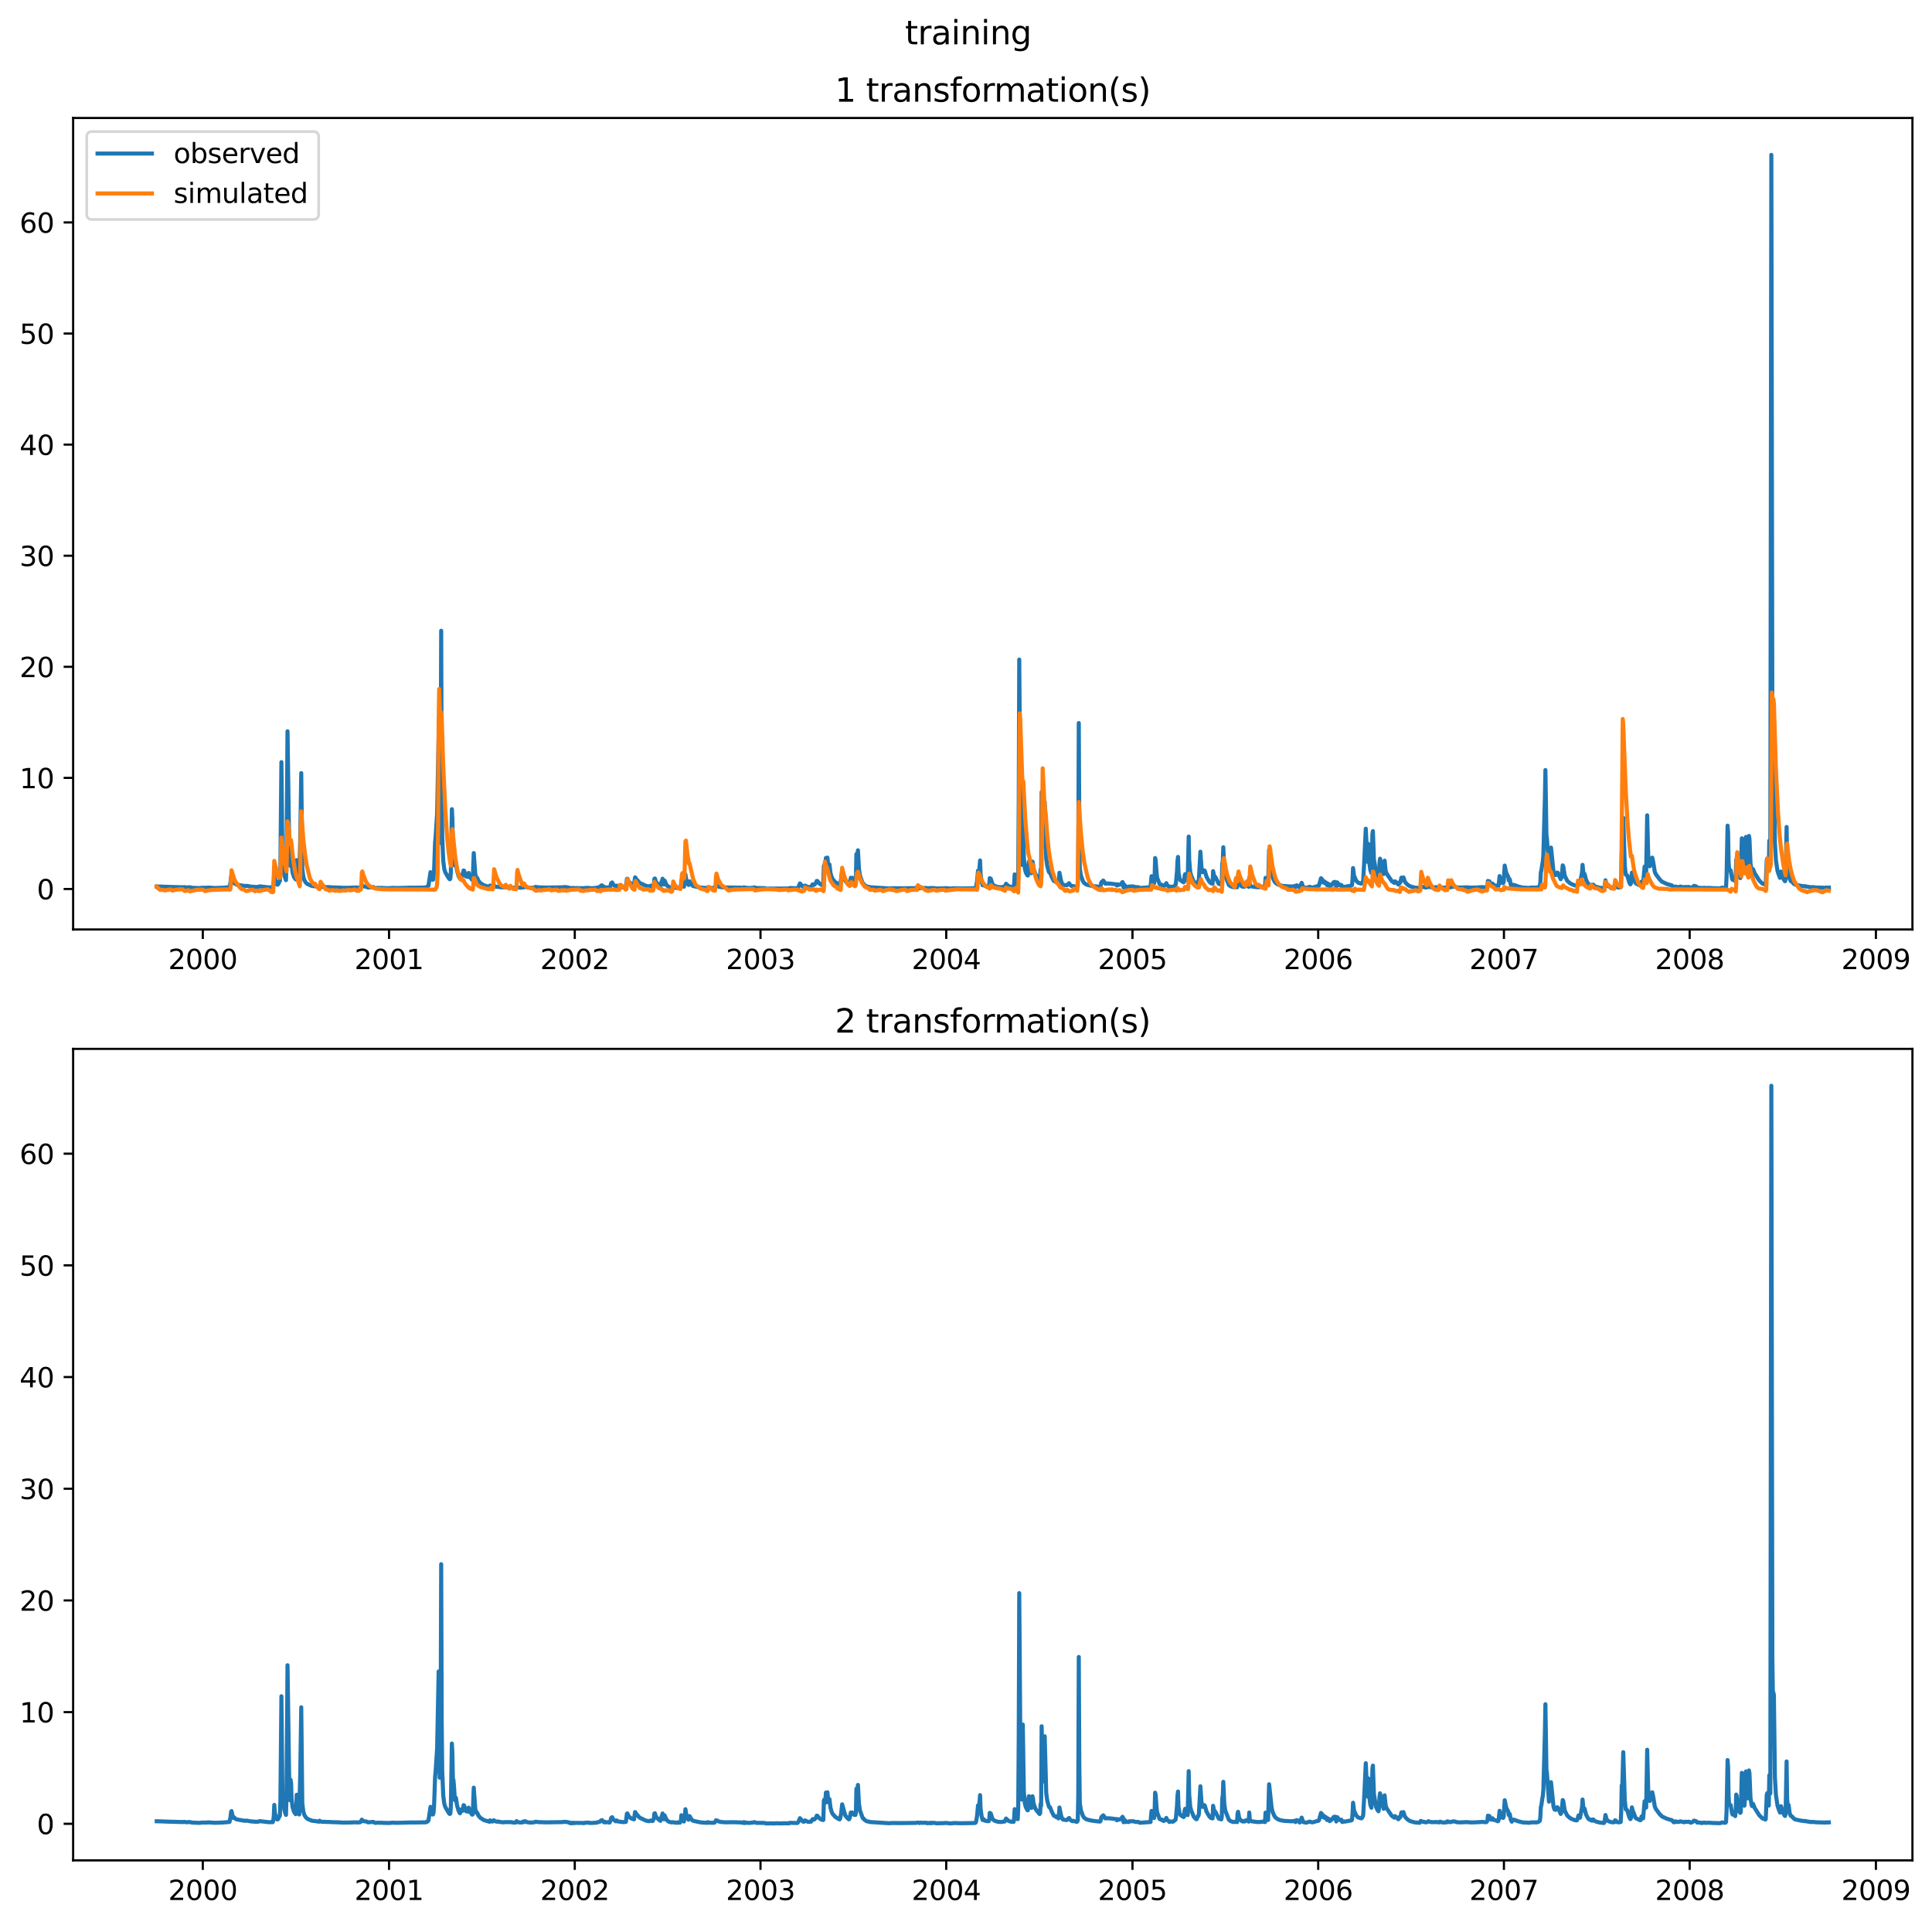 <?xml version="1.0" encoding="utf-8" standalone="no"?>
<!DOCTYPE svg PUBLIC "-//W3C//DTD SVG 1.1//EN"
  "http://www.w3.org/Graphics/SVG/1.1/DTD/svg11.dtd">
<svg xmlns:xlink="http://www.w3.org/1999/xlink" width="711.274pt" height="708.798pt" viewBox="0 0 711.274 708.798" xmlns="http://www.w3.org/2000/svg" version="1.1">
 <defs>
  <style type="text/css">*{stroke-linejoin: round; stroke-linecap: butt}</style>
 </defs>
 <g id="figure_1">
  <g id="patch_1">
   <path d="M 0 708.798 
L 711.274 708.798 
L 711.274 0 
L 0 0 
z
" style="fill: #ffffff"/>
  </g>
  <g id="axes_1">
   <g id="patch_2">
    <path d="M 26.925 342.2 
L 704.074 342.2 
L 704.074 43.44 
L 26.925 43.44 
z
" style="fill: #ffffff"/>
   </g>
   <g id="matplotlib.axis_1">
    <g id="xtick_1">
     <g id="line2d_1">
      <defs>
       <path id="m95610e7fa4" d="M 0 0 
L 0 3.5 
" style="stroke: #000000; stroke-width: 0.8"/>
      </defs>
      <g>
       <use xlink:href="#m95610e7fa4" x="74.659" y="342.2" style="stroke: #000000; stroke-width: 0.8"/>
      </g>
     </g>
     <g id="text_1">
      <!-- 2000 -->
      <g transform="translate(61.934 356.798) scale(0.1 -0.1)">
       <defs>
        <path id="DejaVuSans-32" d="M 1228 531 
L 3431 531 
L 3431 0 
L 469 0 
L 469 531 
Q 828 903 1448 1529 
Q 2069 2156 2228 2338 
Q 2531 2678 2651 2914 
Q 2772 3150 2772 3378 
Q 2772 3750 2511 3984 
Q 2250 4219 1831 4219 
Q 1534 4219 1204 4116 
Q 875 4013 500 3803 
L 500 4441 
Q 881 4594 1212 4672 
Q 1544 4750 1819 4750 
Q 2544 4750 2975 4387 
Q 3406 4025 3406 3419 
Q 3406 3131 3298 2873 
Q 3191 2616 2906 2266 
Q 2828 2175 2409 1742 
Q 1991 1309 1228 531 
z
" transform="scale(0.016)"/>
        <path id="DejaVuSans-30" d="M 2034 4250 
Q 1547 4250 1301 3770 
Q 1056 3291 1056 2328 
Q 1056 1369 1301 889 
Q 1547 409 2034 409 
Q 2525 409 2770 889 
Q 3016 1369 3016 2328 
Q 3016 3291 2770 3770 
Q 2525 4250 2034 4250 
z
M 2034 4750 
Q 2819 4750 3233 4129 
Q 3647 3509 3647 2328 
Q 3647 1150 3233 529 
Q 2819 -91 2034 -91 
Q 1250 -91 836 529 
Q 422 1150 422 2328 
Q 422 3509 836 4129 
Q 1250 4750 2034 4750 
z
" transform="scale(0.016)"/>
       </defs>
       <use xlink:href="#DejaVuSans-32"/>
       <use xlink:href="#DejaVuSans-30" x="63.623"/>
       <use xlink:href="#DejaVuSans-30" x="127.246"/>
       <use xlink:href="#DejaVuSans-30" x="190.869"/>
      </g>
     </g>
    </g>
    <g id="xtick_2">
     <g id="line2d_2">
      <g>
       <use xlink:href="#m95610e7fa4" x="143.224" y="342.2" style="stroke: #000000; stroke-width: 0.8"/>
      </g>
     </g>
     <g id="text_2">
      <!-- 2001 -->
      <g transform="translate(130.499 356.798) scale(0.1 -0.1)">
       <defs>
        <path id="DejaVuSans-31" d="M 794 531 
L 1825 531 
L 1825 4091 
L 703 3866 
L 703 4441 
L 1819 4666 
L 2450 4666 
L 2450 531 
L 3481 531 
L 3481 0 
L 794 0 
L 794 531 
z
" transform="scale(0.016)"/>
       </defs>
       <use xlink:href="#DejaVuSans-32"/>
       <use xlink:href="#DejaVuSans-30" x="63.623"/>
       <use xlink:href="#DejaVuSans-30" x="127.246"/>
       <use xlink:href="#DejaVuSans-31" x="190.869"/>
      </g>
     </g>
    </g>
    <g id="xtick_3">
     <g id="line2d_3">
      <g>
       <use xlink:href="#m95610e7fa4" x="211.602" y="342.2" style="stroke: #000000; stroke-width: 0.8"/>
      </g>
     </g>
     <g id="text_3">
      <!-- 2002 -->
      <g transform="translate(198.877 356.798) scale(0.1 -0.1)">
       <use xlink:href="#DejaVuSans-32"/>
       <use xlink:href="#DejaVuSans-30" x="63.623"/>
       <use xlink:href="#DejaVuSans-30" x="127.246"/>
       <use xlink:href="#DejaVuSans-32" x="190.869"/>
      </g>
     </g>
    </g>
    <g id="xtick_4">
     <g id="line2d_4">
      <g>
       <use xlink:href="#m95610e7fa4" x="279.98" y="342.2" style="stroke: #000000; stroke-width: 0.8"/>
      </g>
     </g>
     <g id="text_4">
      <!-- 2003 -->
      <g transform="translate(267.255 356.798) scale(0.1 -0.1)">
       <defs>
        <path id="DejaVuSans-33" d="M 2597 2516 
Q 3050 2419 3304 2112 
Q 3559 1806 3559 1356 
Q 3559 666 3084 287 
Q 2609 -91 1734 -91 
Q 1441 -91 1130 -33 
Q 819 25 488 141 
L 488 750 
Q 750 597 1062 519 
Q 1375 441 1716 441 
Q 2309 441 2620 675 
Q 2931 909 2931 1356 
Q 2931 1769 2642 2001 
Q 2353 2234 1838 2234 
L 1294 2234 
L 1294 2753 
L 1863 2753 
Q 2328 2753 2575 2939 
Q 2822 3125 2822 3475 
Q 2822 3834 2567 4026 
Q 2313 4219 1838 4219 
Q 1578 4219 1281 4162 
Q 984 4106 628 3988 
L 628 4550 
Q 988 4650 1302 4700 
Q 1616 4750 1894 4750 
Q 2613 4750 3031 4423 
Q 3450 4097 3450 3541 
Q 3450 3153 3228 2886 
Q 3006 2619 2597 2516 
z
" transform="scale(0.016)"/>
       </defs>
       <use xlink:href="#DejaVuSans-32"/>
       <use xlink:href="#DejaVuSans-30" x="63.623"/>
       <use xlink:href="#DejaVuSans-30" x="127.246"/>
       <use xlink:href="#DejaVuSans-33" x="190.869"/>
      </g>
     </g>
    </g>
    <g id="xtick_5">
     <g id="line2d_5">
      <g>
       <use xlink:href="#m95610e7fa4" x="348.358" y="342.2" style="stroke: #000000; stroke-width: 0.8"/>
      </g>
     </g>
     <g id="text_5">
      <!-- 2004 -->
      <g transform="translate(335.633 356.798) scale(0.1 -0.1)">
       <defs>
        <path id="DejaVuSans-34" d="M 2419 4116 
L 825 1625 
L 2419 1625 
L 2419 4116 
z
M 2253 4666 
L 3047 4666 
L 3047 1625 
L 3713 1625 
L 3713 1100 
L 3047 1100 
L 3047 0 
L 2419 0 
L 2419 1100 
L 313 1100 
L 313 1709 
L 2253 4666 
z
" transform="scale(0.016)"/>
       </defs>
       <use xlink:href="#DejaVuSans-32"/>
       <use xlink:href="#DejaVuSans-30" x="63.623"/>
       <use xlink:href="#DejaVuSans-30" x="127.246"/>
       <use xlink:href="#DejaVuSans-34" x="190.869"/>
      </g>
     </g>
    </g>
    <g id="xtick_6">
     <g id="line2d_6">
      <g>
       <use xlink:href="#m95610e7fa4" x="416.924" y="342.2" style="stroke: #000000; stroke-width: 0.8"/>
      </g>
     </g>
     <g id="text_6">
      <!-- 2005 -->
      <g transform="translate(404.199 356.798) scale(0.1 -0.1)">
       <defs>
        <path id="DejaVuSans-35" d="M 691 4666 
L 3169 4666 
L 3169 4134 
L 1269 4134 
L 1269 2991 
Q 1406 3038 1543 3061 
Q 1681 3084 1819 3084 
Q 2600 3084 3056 2656 
Q 3513 2228 3513 1497 
Q 3513 744 3044 326 
Q 2575 -91 1722 -91 
Q 1428 -91 1123 -41 
Q 819 9 494 109 
L 494 744 
Q 775 591 1075 516 
Q 1375 441 1709 441 
Q 2250 441 2565 725 
Q 2881 1009 2881 1497 
Q 2881 1984 2565 2268 
Q 2250 2553 1709 2553 
Q 1456 2553 1204 2497 
Q 953 2441 691 2322 
L 691 4666 
z
" transform="scale(0.016)"/>
       </defs>
       <use xlink:href="#DejaVuSans-32"/>
       <use xlink:href="#DejaVuSans-30" x="63.623"/>
       <use xlink:href="#DejaVuSans-30" x="127.246"/>
       <use xlink:href="#DejaVuSans-35" x="190.869"/>
      </g>
     </g>
    </g>
    <g id="xtick_7">
     <g id="line2d_7">
      <g>
       <use xlink:href="#m95610e7fa4" x="485.302" y="342.2" style="stroke: #000000; stroke-width: 0.8"/>
      </g>
     </g>
     <g id="text_7">
      <!-- 2006 -->
      <g transform="translate(472.577 356.798) scale(0.1 -0.1)">
       <defs>
        <path id="DejaVuSans-36" d="M 2113 2584 
Q 1688 2584 1439 2293 
Q 1191 2003 1191 1497 
Q 1191 994 1439 701 
Q 1688 409 2113 409 
Q 2538 409 2786 701 
Q 3034 994 3034 1497 
Q 3034 2003 2786 2293 
Q 2538 2584 2113 2584 
z
M 3366 4563 
L 3366 3988 
Q 3128 4100 2886 4159 
Q 2644 4219 2406 4219 
Q 1781 4219 1451 3797 
Q 1122 3375 1075 2522 
Q 1259 2794 1537 2939 
Q 1816 3084 2150 3084 
Q 2853 3084 3261 2657 
Q 3669 2231 3669 1497 
Q 3669 778 3244 343 
Q 2819 -91 2113 -91 
Q 1303 -91 875 529 
Q 447 1150 447 2328 
Q 447 3434 972 4092 
Q 1497 4750 2381 4750 
Q 2619 4750 2861 4703 
Q 3103 4656 3366 4563 
z
" transform="scale(0.016)"/>
       </defs>
       <use xlink:href="#DejaVuSans-32"/>
       <use xlink:href="#DejaVuSans-30" x="63.623"/>
       <use xlink:href="#DejaVuSans-30" x="127.246"/>
       <use xlink:href="#DejaVuSans-36" x="190.869"/>
      </g>
     </g>
    </g>
    <g id="xtick_8">
     <g id="line2d_8">
      <g>
       <use xlink:href="#m95610e7fa4" x="553.68" y="342.2" style="stroke: #000000; stroke-width: 0.8"/>
      </g>
     </g>
     <g id="text_8">
      <!-- 2007 -->
      <g transform="translate(540.955 356.798) scale(0.1 -0.1)">
       <defs>
        <path id="DejaVuSans-37" d="M 525 4666 
L 3525 4666 
L 3525 4397 
L 1831 0 
L 1172 0 
L 2766 4134 
L 525 4134 
L 525 4666 
z
" transform="scale(0.016)"/>
       </defs>
       <use xlink:href="#DejaVuSans-32"/>
       <use xlink:href="#DejaVuSans-30" x="63.623"/>
       <use xlink:href="#DejaVuSans-30" x="127.246"/>
       <use xlink:href="#DejaVuSans-37" x="190.869"/>
      </g>
     </g>
    </g>
    <g id="xtick_9">
     <g id="line2d_9">
      <g>
       <use xlink:href="#m95610e7fa4" x="622.058" y="342.2" style="stroke: #000000; stroke-width: 0.8"/>
      </g>
     </g>
     <g id="text_9">
      <!-- 2008 -->
      <g transform="translate(609.333 356.798) scale(0.1 -0.1)">
       <defs>
        <path id="DejaVuSans-38" d="M 2034 2216 
Q 1584 2216 1326 1975 
Q 1069 1734 1069 1313 
Q 1069 891 1326 650 
Q 1584 409 2034 409 
Q 2484 409 2743 651 
Q 3003 894 3003 1313 
Q 3003 1734 2745 1975 
Q 2488 2216 2034 2216 
z
M 1403 2484 
Q 997 2584 770 2862 
Q 544 3141 544 3541 
Q 544 4100 942 4425 
Q 1341 4750 2034 4750 
Q 2731 4750 3128 4425 
Q 3525 4100 3525 3541 
Q 3525 3141 3298 2862 
Q 3072 2584 2669 2484 
Q 3125 2378 3379 2068 
Q 3634 1759 3634 1313 
Q 3634 634 3220 271 
Q 2806 -91 2034 -91 
Q 1263 -91 848 271 
Q 434 634 434 1313 
Q 434 1759 690 2068 
Q 947 2378 1403 2484 
z
M 1172 3481 
Q 1172 3119 1398 2916 
Q 1625 2713 2034 2713 
Q 2441 2713 2670 2916 
Q 2900 3119 2900 3481 
Q 2900 3844 2670 4047 
Q 2441 4250 2034 4250 
Q 1625 4250 1398 4047 
Q 1172 3844 1172 3481 
z
" transform="scale(0.016)"/>
       </defs>
       <use xlink:href="#DejaVuSans-32"/>
       <use xlink:href="#DejaVuSans-30" x="63.623"/>
       <use xlink:href="#DejaVuSans-30" x="127.246"/>
       <use xlink:href="#DejaVuSans-38" x="190.869"/>
      </g>
     </g>
    </g>
    <g id="xtick_10">
     <g id="line2d_10">
      <g>
       <use xlink:href="#m95610e7fa4" x="690.623" y="342.2" style="stroke: #000000; stroke-width: 0.8"/>
      </g>
     </g>
     <g id="text_10">
      <!-- 2009 -->
      <g transform="translate(677.898 356.798) scale(0.1 -0.1)">
       <defs>
        <path id="DejaVuSans-39" d="M 703 97 
L 703 672 
Q 941 559 1184 500 
Q 1428 441 1663 441 
Q 2288 441 2617 861 
Q 2947 1281 2994 2138 
Q 2813 1869 2534 1725 
Q 2256 1581 1919 1581 
Q 1219 1581 811 2004 
Q 403 2428 403 3163 
Q 403 3881 828 4315 
Q 1253 4750 1959 4750 
Q 2769 4750 3195 4129 
Q 3622 3509 3622 2328 
Q 3622 1225 3098 567 
Q 2575 -91 1691 -91 
Q 1453 -91 1209 -44 
Q 966 3 703 97 
z
M 1959 2075 
Q 2384 2075 2632 2365 
Q 2881 2656 2881 3163 
Q 2881 3666 2632 3958 
Q 2384 4250 1959 4250 
Q 1534 4250 1286 3958 
Q 1038 3666 1038 3163 
Q 1038 2656 1286 2365 
Q 1534 2075 1959 2075 
z
" transform="scale(0.016)"/>
       </defs>
       <use xlink:href="#DejaVuSans-32"/>
       <use xlink:href="#DejaVuSans-30" x="63.623"/>
       <use xlink:href="#DejaVuSans-30" x="127.246"/>
       <use xlink:href="#DejaVuSans-39" x="190.869"/>
      </g>
     </g>
    </g>
   </g>
   <g id="matplotlib.axis_2">
    <g id="ytick_1">
     <g id="line2d_11">
      <defs>
       <path id="mf55f3df3d7" d="M 0 0 
L -3.5 0 
" style="stroke: #000000; stroke-width: 0.8"/>
      </defs>
      <g>
       <use xlink:href="#mf55f3df3d7" x="26.925" y="327.296" style="stroke: #000000; stroke-width: 0.8"/>
      </g>
     </g>
     <g id="text_11">
      <!-- 0 -->
      <g transform="translate(13.562 331.095) scale(0.1 -0.1)">
       <use xlink:href="#DejaVuSans-30"/>
      </g>
     </g>
    </g>
    <g id="ytick_2">
     <g id="line2d_12">
      <g>
       <use xlink:href="#mf55f3df3d7" x="26.925" y="286.395" style="stroke: #000000; stroke-width: 0.8"/>
      </g>
     </g>
     <g id="text_12">
      <!-- 10 -->
      <g transform="translate(7.2 290.194) scale(0.1 -0.1)">
       <use xlink:href="#DejaVuSans-31"/>
       <use xlink:href="#DejaVuSans-30" x="63.623"/>
      </g>
     </g>
    </g>
    <g id="ytick_3">
     <g id="line2d_13">
      <g>
       <use xlink:href="#mf55f3df3d7" x="26.925" y="245.494" style="stroke: #000000; stroke-width: 0.8"/>
      </g>
     </g>
     <g id="text_13">
      <!-- 20 -->
      <g transform="translate(7.2 249.293) scale(0.1 -0.1)">
       <use xlink:href="#DejaVuSans-32"/>
       <use xlink:href="#DejaVuSans-30" x="63.623"/>
      </g>
     </g>
    </g>
    <g id="ytick_4">
     <g id="line2d_14">
      <g>
       <use xlink:href="#mf55f3df3d7" x="26.925" y="204.593" style="stroke: #000000; stroke-width: 0.8"/>
      </g>
     </g>
     <g id="text_14">
      <!-- 30 -->
      <g transform="translate(7.2 208.392) scale(0.1 -0.1)">
       <use xlink:href="#DejaVuSans-33"/>
       <use xlink:href="#DejaVuSans-30" x="63.623"/>
      </g>
     </g>
    </g>
    <g id="ytick_5">
     <g id="line2d_15">
      <g>
       <use xlink:href="#mf55f3df3d7" x="26.925" y="163.692" style="stroke: #000000; stroke-width: 0.8"/>
      </g>
     </g>
     <g id="text_15">
      <!-- 40 -->
      <g transform="translate(7.2 167.492) scale(0.1 -0.1)">
       <use xlink:href="#DejaVuSans-34"/>
       <use xlink:href="#DejaVuSans-30" x="63.623"/>
      </g>
     </g>
    </g>
    <g id="ytick_6">
     <g id="line2d_16">
      <g>
       <use xlink:href="#mf55f3df3d7" x="26.925" y="122.792" style="stroke: #000000; stroke-width: 0.8"/>
      </g>
     </g>
     <g id="text_16">
      <!-- 50 -->
      <g transform="translate(7.2 126.591) scale(0.1 -0.1)">
       <use xlink:href="#DejaVuSans-35"/>
       <use xlink:href="#DejaVuSans-30" x="63.623"/>
      </g>
     </g>
    </g>
    <g id="ytick_7">
     <g id="line2d_17">
      <g>
       <use xlink:href="#mf55f3df3d7" x="26.925" y="81.891" style="stroke: #000000; stroke-width: 0.8"/>
      </g>
     </g>
     <g id="text_17">
      <!-- 60 -->
      <g transform="translate(7.2 85.69) scale(0.1 -0.1)">
       <use xlink:href="#DejaVuSans-36"/>
       <use xlink:href="#DejaVuSans-30" x="63.623"/>
      </g>
     </g>
    </g>
   </g>
   <g id="line2d_18">
    <path d="M 57.705 326.375 
L 58.267 326.375 
L 61.639 326.501 
L 65.198 326.602 
L 67.259 326.665 
L 67.821 326.59 
L 68.757 326.741 
L 69.694 326.628 
L 70.631 326.83 
L 71.005 326.867 
L 73.628 326.956 
L 74.19 326.842 
L 75.689 326.842 
L 76.251 326.842 
L 76.626 326.754 
L 77.75 326.842 
L 79.248 326.931 
L 81.871 326.83 
L 84.494 326.628 
L 84.868 324.808 
L 85.056 322.964 
L 85.243 322.636 
L 85.805 325.124 
L 85.992 325.112 
L 86.18 324.922 
L 86.554 325.364 
L 87.116 325.693 
L 90.114 326.198 
L 90.863 326.135 
L 92.175 326.388 
L 92.924 326.451 
L 94.235 326.552 
L 95.172 326.514 
L 95.547 326.311 
L 99.106 326.729 
L 99.668 326.653 
L 100.23 326.729 
L 100.417 326.665 
L 100.605 326.147 
L 100.792 324.619 
L 100.979 320.387 
L 101.167 323.141 
L 101.541 324.72 
L 101.916 325.503 
L 102.103 325.718 
L 102.291 325.655 
L 102.665 325.048 
L 102.853 324.404 
L 103.04 324.354 
L 103.227 319.086 
L 103.602 280.598 
L 103.977 316.396 
L 104.164 317.154 
L 104.726 322.358 
L 105.101 323.583 
L 105.288 324.038 
L 105.475 317.217 
L 105.85 269.23 
L 106.412 307.756 
L 106.6 316.56 
L 106.787 318.695 
L 106.974 311.166 
L 107.162 312.43 
L 107.349 318.202 
L 107.724 321.272 
L 108.286 322.989 
L 108.848 323.773 
L 109.035 323.141 
L 109.222 316.674 
L 109.597 322.017 
L 109.972 323.47 
L 110.159 323.886 
L 110.534 309.272 
L 110.908 284.64 
L 111.283 319.655 
L 111.658 322.724 
L 112.032 324.026 
L 112.594 324.935 
L 113.156 325.465 
L 114.842 326.173 
L 115.404 326.248 
L 115.779 326.248 
L 116.528 326.388 
L 117.465 326.526 
L 117.652 326.173 
L 117.84 326.425 
L 118.589 326.552 
L 119.151 326.552 
L 120.275 326.615 
L 121.212 326.615 
L 122.148 326.691 
L 124.397 326.754 
L 125.146 326.779 
L 126.27 326.855 
L 128.143 326.842 
L 130.579 326.766 
L 131.141 326.754 
L 131.703 326.804 
L 132.639 326.716 
L 132.827 326.564 
L 133.201 325.781 
L 133.763 326.311 
L 134.513 326.425 
L 134.887 326.451 
L 135.449 326.766 
L 137.323 326.602 
L 137.51 326.615 
L 137.885 326.893 
L 138.259 326.968 
L 139.196 326.855 
L 139.758 326.931 
L 140.32 326.893 
L 140.882 326.943 
L 141.819 326.968 
L 142.194 326.981 
L 142.756 326.994 
L 143.505 326.994 
L 144.442 326.88 
L 145.566 326.931 
L 146.69 326.931 
L 147.439 326.905 
L 148.001 326.905 
L 150.998 326.804 
L 152.684 326.817 
L 156.806 326.754 
L 157.181 326.451 
L 157.368 326.501 
L 157.743 326.072 
L 158.117 323.621 
L 158.492 321.095 
L 159.054 323.444 
L 159.241 323.899 
L 159.429 323.861 
L 159.616 323.129 
L 159.803 320.741 
L 160.178 310.156 
L 160.365 308.261 
L 160.927 299.672 
L 161.489 271.504 
L 161.677 279.208 
L 161.864 310.408 
L 162.051 308.766 
L 162.239 285.146 
L 162.426 232.219 
L 162.613 289.819 
L 162.801 307.756 
L 163.175 316.825 
L 163.55 319.908 
L 163.925 321.133 
L 165.049 323.065 
L 165.423 323.583 
L 165.611 323.709 
L 165.798 323.47 
L 165.985 321.082 
L 166.36 297.903 
L 166.547 301.314 
L 166.735 311.166 
L 166.922 311.166 
L 167.109 313.188 
L 167.484 318.67 
L 167.859 317.798 
L 168.233 320.413 
L 168.795 322.421 
L 169.17 323.217 
L 169.357 323.457 
L 169.732 322.068 
L 170.107 322.648 
L 170.294 322.522 
L 170.669 320.463 
L 170.856 320.564 
L 171.606 322.712 
L 171.793 322.724 
L 171.98 322.611 
L 172.355 322.863 
L 172.542 321.385 
L 172.917 322.522 
L 173.479 323.533 
L 173.854 323.962 
L 174.041 323.836 
L 174.416 314.071 
L 174.978 321.89 
L 175.352 323.015 
L 175.54 323.369 
L 175.727 323.318 
L 176.102 324.24 
L 176.851 325.112 
L 178.162 325.945 
L 180.223 326.552 
L 180.41 326.021 
L 180.972 326.451 
L 181.347 326.451 
L 181.534 326.362 
L 181.722 326.008 
L 181.909 326.046 
L 182.284 326.349 
L 183.033 326.539 
L 183.408 326.438 
L 183.97 326.615 
L 185.656 326.729 
L 186.03 326.665 
L 187.717 326.691 
L 188.091 326.653 
L 188.653 326.804 
L 189.777 326.855 
L 189.965 326.766 
L 190.152 326.324 
L 190.901 326.754 
L 191.651 326.817 
L 192.4 326.766 
L 192.587 326.451 
L 192.962 326.665 
L 193.337 326.337 
L 194.086 326.716 
L 195.21 326.842 
L 196.147 326.804 
L 196.709 326.741 
L 197.083 326.539 
L 197.458 326.564 
L 198.207 326.678 
L 201.017 326.766 
L 207.012 326.678 
L 207.762 326.564 
L 208.886 326.665 
L 209.26 326.754 
L 209.635 326.943 
L 209.822 326.855 
L 210.01 327.069 
L 210.384 327.133 
L 210.759 326.893 
L 211.134 327.069 
L 211.321 326.931 
L 211.696 326.994 
L 212.07 326.956 
L 214.693 326.994 
L 214.88 327.069 
L 215.255 326.943 
L 215.817 326.88 
L 216.941 326.893 
L 217.128 326.994 
L 217.69 326.981 
L 218.252 326.981 
L 219.002 326.893 
L 219.564 326.905 
L 220.126 326.691 
L 220.501 326.64 
L 220.875 326.526 
L 221.25 326.084 
L 221.437 326.21 
L 221.625 325.945 
L 222.374 326.754 
L 222.561 326.552 
L 222.749 326.602 
L 222.936 326.779 
L 223.311 326.678 
L 224.435 326.842 
L 224.809 325.933 
L 224.997 325.175 
L 225.371 324.884 
L 225.746 325.667 
L 226.683 326.388 
L 227.057 326.059 
L 227.432 326.413 
L 229.305 326.678 
L 229.867 326.665 
L 230.429 326.577 
L 230.804 323.558 
L 230.991 323.507 
L 231.366 324.392 
L 231.928 324.985 
L 232.303 325.289 
L 232.677 325.39 
L 233.427 325.68 
L 233.801 323.002 
L 233.989 323.166 
L 234.176 323.659 
L 234.363 323.76 
L 235.488 325.061 
L 235.675 325.099 
L 236.05 325.364 
L 236.424 325.44 
L 237.361 325.958 
L 238.485 326.299 
L 239.047 326.337 
L 239.422 326.097 
L 240.171 326.311 
L 240.358 326.198 
L 240.733 325.238 
L 240.92 323.533 
L 241.108 323.432 
L 241.482 324.657 
L 241.857 325.124 
L 242.232 325.491 
L 242.981 326.122 
L 243.168 326.198 
L 243.543 324.619 
L 243.73 324.366 
L 243.918 323.507 
L 244.105 324.884 
L 244.48 325.63 
L 244.667 324.19 
L 245.229 325.491 
L 245.604 326.059 
L 246.166 326.476 
L 246.728 326.691 
L 247.29 326.779 
L 247.477 326.691 
L 248.976 326.905 
L 249.35 326.931 
L 249.538 326.741 
L 250.287 326.893 
L 250.662 326.349 
L 250.849 324.164 
L 251.036 324.505 
L 251.411 325.971 
L 251.786 326.463 
L 252.161 324.265 
L 252.348 321.954 
L 252.723 324.291 
L 253.097 325.25 
L 253.472 325.806 
L 253.847 324.467 
L 254.596 325.693 
L 255.158 326.21 
L 256.469 326.476 
L 257.968 326.779 
L 260.403 326.943 
L 260.591 326.691 
L 261.34 326.918 
L 262.089 326.918 
L 263.026 326.893 
L 263.401 326.375 
L 263.588 326.021 
L 263.963 326.072 
L 264.712 326.489 
L 266.398 326.716 
L 267.71 326.716 
L 268.834 326.741 
L 272.955 326.804 
L 273.517 326.968 
L 273.892 326.678 
L 274.079 326.981 
L 274.266 327.006 
L 274.454 326.817 
L 274.641 326.968 
L 274.828 326.855 
L 275.765 326.994 
L 276.889 326.855 
L 277.264 326.855 
L 277.638 326.691 
L 278.2 326.83 
L 278.575 326.981 
L 279.137 326.943 
L 281.01 326.981 
L 281.572 326.994 
L 281.947 327.158 
L 283.446 327.158 
L 283.821 327.12 
L 284.945 327.171 
L 285.694 327.107 
L 286.631 327.133 
L 287.942 327.158 
L 288.504 327.107 
L 289.253 327.107 
L 289.815 327.107 
L 290.377 327.158 
L 290.752 326.931 
L 293.375 327.019 
L 293.562 326.994 
L 293.937 326.602 
L 294.499 325.238 
L 295.623 326.476 
L 295.81 326.564 
L 295.997 326.526 
L 296.372 326.046 
L 297.496 326.59 
L 298.62 326.501 
L 299.182 325.579 
L 299.744 325.743 
L 300.119 325.39 
L 300.306 325.25 
L 300.681 324.329 
L 300.868 324.329 
L 301.805 325.377 
L 302.367 325.743 
L 302.742 325.832 
L 302.929 325.933 
L 303.116 325.87 
L 303.304 318.897 
L 303.491 318.392 
L 303.678 318.708 
L 303.866 319.566 
L 304.053 315.878 
L 304.428 317.962 
L 304.615 315.739 
L 304.99 319.415 
L 305.177 318.392 
L 305.364 318.253 
L 305.739 321.36 
L 306.114 322.737 
L 306.488 323.596 
L 307.425 324.682 
L 308.174 325.2 
L 309.111 325.693 
L 309.298 325.402 
L 309.673 323.545 
L 310.048 320.173 
L 311.172 324.202 
L 311.734 324.947 
L 312.483 325.667 
L 312.67 325.566 
L 312.858 325.048 
L 313.232 323.166 
L 313.607 323.23 
L 313.794 323.179 
L 314.169 323.798 
L 314.544 324.038 
L 314.918 324.063 
L 315.106 323.166 
L 315.293 314.451 
L 315.48 314.577 
L 315.668 315.385 
L 315.855 313.061 
L 316.23 319.983 
L 316.605 322.408 
L 317.541 325.01 
L 317.729 325.327 
L 317.916 325.352 
L 318.291 325.87 
L 319.04 326.324 
L 319.602 326.501 
L 319.789 326.463 
L 320.351 326.653 
L 327.47 327.095 
L 327.845 327.032 
L 328.969 327.006 
L 330.093 327.019 
L 331.779 327.032 
L 337.212 326.968 
L 337.961 326.817 
L 338.523 327.019 
L 338.898 326.855 
L 339.46 326.931 
L 341.146 326.918 
L 341.333 327.095 
L 342.082 326.981 
L 342.27 327.057 
L 342.457 326.918 
L 342.832 327.095 
L 343.019 326.931 
L 343.206 326.994 
L 343.581 326.918 
L 344.892 327.107 
L 346.953 327.057 
L 347.515 327.044 
L 348.077 326.981 
L 349.014 327.044 
L 349.763 327.158 
L 350.325 327.12 
L 351.262 327.019 
L 353.885 327.095 
L 358.943 327.006 
L 359.13 326.931 
L 359.317 326.64 
L 359.692 324.543 
L 360.067 320.539 
L 360.254 321.335 
L 360.441 321.613 
L 360.816 316.8 
L 361.003 321.701 
L 361.378 324.505 
L 361.753 325.907 
L 362.127 325.604 
L 362.502 326.109 
L 363.251 326.299 
L 364.001 326.337 
L 364.188 325.907 
L 364.376 323.293 
L 364.563 324.758 
L 364.75 323.495 
L 365.312 325.314 
L 365.687 325.832 
L 366.249 326.21 
L 367.373 326.564 
L 368.684 326.64 
L 369.621 326.438 
L 369.808 326.489 
L 369.996 326.337 
L 370.37 325.377 
L 371.307 326.236 
L 372.056 326.489 
L 372.431 326.539 
L 373.18 326.564 
L 373.368 325.124 
L 373.555 321.929 
L 374.117 324.846 
L 374.492 325.554 
L 374.679 325.592 
L 374.866 321.398 
L 375.054 295.377 
L 375.241 242.83 
L 375.616 293.861 
L 375.99 315.36 
L 376.178 318.417 
L 376.365 312.935 
L 376.552 290.956 
L 376.927 315.499 
L 377.302 319.832 
L 377.676 321.234 
L 378.238 322.295 
L 378.426 322.333 
L 378.613 318.455 
L 378.8 317.192 
L 378.988 318 
L 379.362 320.35 
L 379.737 321.474 
L 379.924 320.034 
L 380.112 317.204 
L 380.299 318.013 
L 380.486 319.794 
L 381.236 321.866 
L 381.985 322.876 
L 382.735 323.722 
L 382.922 323.507 
L 383.109 320.034 
L 383.297 320.64 
L 383.484 291.588 
L 383.859 310.282 
L 384.046 311.798 
L 384.233 311.293 
L 384.421 305.735 
L 384.608 295.251 
L 385.17 316.042 
L 385.545 318.809 
L 386.107 320.83 
L 386.294 321.221 
L 386.481 321.145 
L 386.669 321.461 
L 387.231 322.914 
L 387.98 324.329 
L 388.542 324.594 
L 388.917 324.897 
L 389.104 324.505 
L 389.291 324.569 
L 389.666 325.327 
L 389.853 324.278 
L 390.041 321.322 
L 390.603 324.139 
L 390.977 325.25 
L 391.352 325.756 
L 392.663 325.933 
L 393.038 325.743 
L 393.413 325.276 
L 393.6 325.175 
L 393.975 325.806 
L 394.537 326.21 
L 394.911 326.349 
L 395.099 326.198 
L 396.41 326.602 
L 396.597 326.438 
L 396.785 326.122 
L 396.972 316.901 
L 397.16 266.198 
L 397.347 304.851 
L 397.534 319.68 
L 397.909 322.232 
L 398.658 324.303 
L 399.033 324.973 
L 399.782 325.566 
L 400.532 325.819 
L 401.281 326.008 
L 402.405 326.21 
L 404.84 326.489 
L 405.028 326.438 
L 405.215 326.16 
L 405.402 325.061 
L 405.59 324.682 
L 405.777 324.834 
L 406.152 324.19 
L 406.339 324.366 
L 406.901 325.314 
L 407.276 325.301 
L 407.65 325.276 
L 408.587 325.301 
L 409.149 325.364 
L 410.835 325.579 
L 411.21 326.008 
L 411.397 325.566 
L 411.584 325.857 
L 411.772 325.68 
L 412.146 325.756 
L 412.521 325.63 
L 412.896 325.225 
L 413.271 324.733 
L 413.458 325.112 
L 413.645 326.729 
L 413.833 326.564 
L 414.02 325.832 
L 414.582 326.665 
L 414.769 326.476 
L 415.519 326.653 
L 415.706 326.375 
L 416.643 326.4 
L 417.017 326.311 
L 418.141 326.628 
L 419.078 326.615 
L 419.64 326.918 
L 423.574 326.64 
L 423.949 322.585 
L 424.511 324.151 
L 424.698 324.985 
L 424.885 325.175 
L 425.073 323.015 
L 425.26 315.903 
L 425.447 316.611 
L 425.822 321.663 
L 426.009 323.141 
L 426.946 325.579 
L 427.321 325.68 
L 427.508 325.806 
L 427.695 325.731 
L 427.883 325.794 
L 428.07 326.122 
L 428.257 326.122 
L 428.445 326.261 
L 428.819 325.958 
L 429.007 325.933 
L 429.382 325.149 
L 429.756 325.971 
L 430.131 326.185 
L 430.506 326.628 
L 430.88 326.438 
L 431.817 326.539 
L 432.754 325.844 
L 432.941 324.935 
L 433.316 320.804 
L 433.503 316.939 
L 433.69 315.486 
L 433.878 321.246 
L 434.252 323.331 
L 434.627 324.114 
L 435.751 324.834 
L 435.938 324.594 
L 436.126 322.408 
L 436.313 321.815 
L 437.062 323.874 
L 437.25 324.114 
L 437.624 308.008 
L 437.812 316.585 
L 438.186 321.057 
L 438.561 322.421 
L 439.498 324.707 
L 440.247 325.529 
L 440.434 325.63 
L 440.622 325.529 
L 440.996 324.442 
L 441.184 324.417 
L 441.371 323.785 
L 441.933 313.566 
L 442.308 319.124 
L 442.682 321.095 
L 442.87 321.095 
L 443.432 320.476 
L 443.619 320.842 
L 444.181 322.813 
L 444.743 323.811 
L 445.305 324.707 
L 445.867 325.2 
L 446.242 325.238 
L 446.429 325.327 
L 446.617 320.716 
L 446.991 322.661 
L 447.179 322.573 
L 447.553 323.078 
L 448.677 325.39 
L 449.239 325.541 
L 449.614 325.693 
L 449.801 324.796 
L 449.989 317.899 
L 450.176 317.053 
L 450.363 311.924 
L 450.738 320.211 
L 451.113 322.522 
L 452.424 325.832 
L 452.986 326.248 
L 453.735 326.564 
L 454.297 326.665 
L 454.672 326.539 
L 454.859 326.514 
L 455.421 326.678 
L 455.609 323.735 
L 455.796 322.901 
L 456.171 324.96 
L 456.545 325.768 
L 457.107 326.274 
L 457.295 326.198 
L 457.482 326.438 
L 458.231 326.438 
L 458.419 326.122 
L 458.606 326.236 
L 458.981 325.945 
L 459.73 326.501 
L 459.917 323.166 
L 460.105 325.617 
L 460.479 326.223 
L 460.854 326.375 
L 461.791 326.514 
L 463.102 326.665 
L 464.788 326.564 
L 464.976 326.451 
L 465.725 326.665 
L 465.912 323.204 
L 466.474 325.579 
L 466.662 325.895 
L 466.849 325.895 
L 467.224 312.808 
L 468.16 321.461 
L 468.535 323.015 
L 469.097 324.291 
L 469.472 324.884 
L 470.221 325.491 
L 471.345 325.971 
L 472.656 326.223 
L 473.78 326.286 
L 475.466 326.375 
L 476.028 326.375 
L 476.403 326.236 
L 476.778 326.173 
L 476.965 326.665 
L 477.34 325.958 
L 477.715 326.135 
L 478.089 326.109 
L 478.277 326.286 
L 478.464 326.83 
L 478.651 326.615 
L 479.213 325.036 
L 479.775 326.64 
L 480.525 326.842 
L 481.087 326.83 
L 482.211 326.476 
L 482.773 326.716 
L 483.147 326.754 
L 483.522 326.703 
L 484.646 326.337 
L 485.395 326.21 
L 485.583 325.996 
L 486.332 323.331 
L 486.707 323.722 
L 486.894 324.088 
L 487.081 324.884 
L 487.269 324.947 
L 487.456 324.43 
L 487.643 324.569 
L 487.831 325.2 
L 488.018 325.25 
L 488.205 324.922 
L 488.58 325.92 
L 488.767 325.465 
L 488.955 325.364 
L 489.142 325.857 
L 489.329 325.895 
L 489.517 326.324 
L 489.704 325.857 
L 489.891 326.059 
L 490.079 325.971 
L 490.266 325.566 
L 490.453 325.604 
L 491.015 324.783 
L 491.577 324.695 
L 491.952 326.451 
L 492.327 324.872 
L 492.514 325.112 
L 492.701 325.832 
L 492.889 325.592 
L 493.263 325.718 
L 493.451 325.983 
L 493.826 325.806 
L 494.013 326.438 
L 494.2 326.653 
L 494.388 326.451 
L 494.762 326.463 
L 495.137 326.489 
L 497.572 326.034 
L 497.76 325.794 
L 497.947 323.52 
L 498.134 319.592 
L 498.509 322.522 
L 498.884 323.28 
L 499.258 324.19 
L 500.008 324.985 
L 501.132 325.314 
L 501.319 325.25 
L 501.694 324.67 
L 501.881 324.038 
L 502.256 317.04 
L 502.818 305.103 
L 503.38 317.255 
L 503.567 315.638 
L 503.754 310.661 
L 504.129 317.634 
L 504.504 320.375 
L 504.878 321.423 
L 505.066 318.354 
L 505.253 307.124 
L 505.44 305.987 
L 505.815 316.421 
L 506.19 318.632 
L 506.564 320.994 
L 507.126 322.244 
L 507.501 322.712 
L 507.688 321.625 
L 507.876 317.419 
L 508.063 316.13 
L 509.374 321.802 
L 509.562 321.171 
L 509.749 316.863 
L 510.124 320.577 
L 510.499 321.625 
L 512.372 324.379 
L 512.747 324.619 
L 513.309 325.048 
L 513.496 324.467 
L 513.871 324.67 
L 514.62 325.478 
L 514.807 325.642 
L 515.182 324.872 
L 515.369 325.074 
L 515.557 324.808 
L 515.931 323.116 
L 516.306 323.47 
L 516.493 323.406 
L 516.681 323.015 
L 517.243 324.72 
L 518.179 325.693 
L 518.554 325.945 
L 519.116 326.299 
L 520.802 326.779 
L 522.675 326.931 
L 523.05 326.236 
L 523.425 326.388 
L 523.987 326.602 
L 524.174 326.539 
L 524.736 326.754 
L 525.111 326.741 
L 525.485 326.653 
L 525.86 326.375 
L 526.797 326.678 
L 528.296 326.691 
L 528.67 326.628 
L 529.794 326.792 
L 530.169 326.501 
L 530.731 326.716 
L 531.293 326.842 
L 532.042 326.779 
L 532.604 326.766 
L 532.792 326.413 
L 533.166 326.463 
L 533.728 326.703 
L 534.29 326.615 
L 534.665 326.463 
L 535.227 326.425 
L 535.602 326.451 
L 536.351 326.703 
L 537.288 326.766 
L 538.037 326.766 
L 539.723 326.678 
L 540.285 326.691 
L 541.222 326.779 
L 542.533 326.779 
L 542.908 326.766 
L 543.47 326.741 
L 544.969 326.653 
L 545.531 326.602 
L 547.029 326.716 
L 547.217 326.691 
L 547.591 326.223 
L 547.779 324.329 
L 547.966 324.644 
L 548.153 325.39 
L 548.341 324.455 
L 548.528 325.213 
L 548.903 325.705 
L 549.09 325.794 
L 549.277 325.63 
L 549.465 325.276 
L 549.839 325.832 
L 551.151 326.198 
L 551.338 326.362 
L 551.525 326.375 
L 551.713 325.945 
L 552.087 322.547 
L 552.649 324.985 
L 553.024 324.606 
L 553.399 325.149 
L 553.586 324.67 
L 553.961 318.67 
L 554.523 321.373 
L 555.272 322.838 
L 555.459 324.139 
L 555.647 323.608 
L 555.834 323.76 
L 556.209 325.832 
L 556.583 326.526 
L 556.771 326.072 
L 557.145 325.756 
L 557.707 325.92 
L 558.082 326.109 
L 558.27 326.084 
L 558.644 326.311 
L 560.892 326.842 
L 561.454 326.792 
L 561.829 326.855 
L 562.391 326.867 
L 562.953 326.943 
L 563.328 326.804 
L 564.264 326.766 
L 565.763 326.779 
L 566.512 326.514 
L 566.887 326.223 
L 567.074 324.935 
L 567.262 321.246 
L 567.449 320.526 
L 567.824 317.987 
L 568.011 317.002 
L 568.198 314.703 
L 568.76 293.988 
L 568.948 283.503 
L 569.322 307.377 
L 569.51 308.766 
L 570.259 319.187 
L 570.634 314.956 
L 570.821 312.43 
L 571.008 312.051 
L 571.945 321.082 
L 572.32 322.08 
L 572.694 322.194 
L 572.882 322.105 
L 573.256 321.234 
L 573.444 321.297 
L 573.818 321.992 
L 574.568 323.684 
L 574.943 322.926 
L 575.317 318.594 
L 575.505 318.91 
L 576.067 322.459 
L 577.003 324.303 
L 577.94 325.124 
L 578.502 325.453 
L 579.251 325.768 
L 579.813 325.983 
L 580.563 326.034 
L 580.937 324.985 
L 581.125 324.252 
L 581.312 324.442 
L 581.687 325.074 
L 582.436 321.209 
L 582.623 318.404 
L 582.998 322.169 
L 583.185 322.396 
L 583.373 321.752 
L 583.935 323.975 
L 584.684 325.364 
L 585.059 325.718 
L 585.246 325.768 
L 585.433 325.693 
L 585.808 326.072 
L 586.183 326.147 
L 586.37 325.718 
L 586.557 325.693 
L 586.932 326.16 
L 587.681 326.514 
L 588.993 326.842 
L 590.492 327.019 
L 590.679 326.766 
L 591.054 324.088 
L 591.616 326.046 
L 591.803 326.034 
L 592.178 326.349 
L 593.114 326.678 
L 594.051 326.779 
L 594.426 326.653 
L 594.613 326.008 
L 594.8 326.059 
L 595.175 326.564 
L 595.737 326.779 
L 596.112 326.729 
L 596.674 326.64 
L 596.861 322.623 
L 597.048 313.188 
L 597.236 314.451 
L 597.61 301.061 
L 598.172 318.796 
L 598.547 322.03 
L 598.922 322.232 
L 599.109 322.345 
L 599.484 323.747 
L 599.858 324.973 
L 600.233 325.579 
L 600.42 325.301 
L 600.795 321.284 
L 601.17 322.825 
L 601.357 323.04 
L 602.106 325.086 
L 602.668 325.465 
L 603.792 325.983 
L 603.98 325.958 
L 604.354 324.594 
L 604.729 325.263 
L 604.916 325.314 
L 605.478 319.036 
L 605.853 321.006 
L 606.04 321.347 
L 606.415 300.177 
L 606.79 314.703 
L 606.977 317.495 
L 607.352 318.922 
L 607.539 317.659 
L 607.727 317.419 
L 607.914 317.811 
L 608.101 317.407 
L 608.289 315.752 
L 608.663 317.533 
L 609.225 320.994 
L 609.6 321.84 
L 610.911 323.621 
L 611.848 324.594 
L 613.534 325.39 
L 615.595 326.021 
L 616.157 326.716 
L 616.344 326.564 
L 616.719 326.703 
L 616.906 326.388 
L 617.281 326.552 
L 618.03 326.64 
L 618.592 326.388 
L 620.091 326.741 
L 620.278 326.539 
L 620.653 326.59 
L 621.777 326.539 
L 622.151 326.653 
L 622.339 326.905 
L 623.088 326.678 
L 623.65 326.135 
L 624.4 326.324 
L 624.587 326.489 
L 624.774 326.817 
L 624.962 326.716 
L 625.711 326.905 
L 626.273 326.88 
L 626.46 327.044 
L 627.397 326.83 
L 627.959 326.968 
L 628.521 326.918 
L 628.896 326.893 
L 630.207 326.968 
L 630.582 327.006 
L 630.956 327.006 
L 631.331 327.006 
L 632.455 327.057 
L 632.83 327.044 
L 633.204 327.069 
L 633.579 326.956 
L 633.954 326.779 
L 634.516 326.893 
L 635.265 326.893 
L 635.452 326.64 
L 635.64 322.825 
L 636.014 303.967 
L 636.202 306.493 
L 636.389 317.242 
L 636.576 320.046 
L 636.764 320.463 
L 637.138 320.425 
L 637.7 323.596 
L 637.888 323.937 
L 638.45 323.823 
L 638.825 324.48 
L 639.012 322.724 
L 639.199 316.598 
L 639.387 317.04 
L 639.761 321.347 
L 640.136 322.522 
L 640.698 323.293 
L 640.885 323.002 
L 641.26 308.64 
L 641.447 309.019 
L 641.822 318.278 
L 642.197 320.666 
L 642.384 318.67 
L 642.571 310.156 
L 642.759 308.135 
L 643.133 314.703 
L 643.508 317.95 
L 643.695 309.777 
L 643.883 307.756 
L 644.07 308.893 
L 644.445 317.823 
L 644.819 320.236 
L 645.007 320.804 
L 645.194 320.666 
L 645.381 319.983 
L 645.569 320.387 
L 645.943 321.423 
L 647.442 323.798 
L 647.817 324.316 
L 648.753 325.213 
L 649.128 325.428 
L 649.503 325.428 
L 649.877 325.743 
L 650.065 325.579 
L 650.439 316.636 
L 650.627 316.067 
L 651.001 319.945 
L 651.189 320.615 
L 651.376 309.524 
L 651.563 310.788 
L 651.751 316.168 
L 652.125 57.02 
L 652.5 266.956 
L 652.687 279.84 
L 652.875 279.208 
L 653.062 280.219 
L 653.437 310.282 
L 653.811 316.686 
L 654.373 320.514 
L 654.748 321.739 
L 655.31 323.192 
L 655.498 323.028 
L 655.685 320.855 
L 656.06 322.042 
L 656.434 323.217 
L 656.996 324.278 
L 657.184 324.43 
L 657.371 323.773 
L 657.746 304.472 
L 657.933 317.823 
L 658.12 320.539 
L 658.308 320.943 
L 658.495 320.438 
L 658.87 323.381 
L 659.244 324.341 
L 659.432 324.404 
L 659.619 324.632 
L 659.806 324.67 
L 660.368 325.339 
L 660.93 325.693 
L 662.804 326.097 
L 664.49 326.337 
L 664.677 326.261 
L 665.052 326.4 
L 666.925 326.678 
L 667.3 326.577 
L 667.862 326.653 
L 668.424 326.729 
L 671.234 326.817 
L 671.983 326.867 
L 672.171 326.754 
L 672.92 326.817 
L 673.295 326.779 
L 673.295 326.779 
" clip-path="url(#p344a6d57e6)" style="fill: none; stroke: #1f77b4; stroke-width: 1.5; stroke-linecap: square"/>
   </g>
   <g id="line2d_19">
    <path d="M 57.705 326.413 
L 58.079 327.008 
L 58.454 327.113 
L 58.829 327.569 
L 59.765 327.649 
L 60.14 327.592 
L 60.702 327.816 
L 62.388 327.5 
L 62.95 327.49 
L 63.512 327.878 
L 64.636 327.598 
L 66.322 327.424 
L 67.259 327.431 
L 68.008 328.041 
L 68.57 327.947 
L 69.319 327.707 
L 69.507 327.767 
L 69.881 328.148 
L 72.504 327.581 
L 74.565 327.514 
L 75.127 327.763 
L 75.502 328.087 
L 76.626 327.805 
L 78.312 327.614 
L 81.684 327.495 
L 84.494 327.472 
L 84.681 327.558 
L 84.868 327.19 
L 85.243 320.414 
L 86.18 323.539 
L 86.742 324.638 
L 88.24 326.667 
L 88.802 327.209 
L 89.177 327.4 
L 89.739 327.465 
L 90.676 328.066 
L 91.051 328.004 
L 92.737 327.554 
L 92.924 327.532 
L 93.861 328.115 
L 94.235 328.033 
L 94.797 327.897 
L 95.359 328.109 
L 95.547 327.803 
L 95.921 327.947 
L 97.045 327.644 
L 98.731 327.438 
L 99.481 328.078 
L 99.855 328.406 
L 100.043 328.281 
L 100.23 328.299 
L 100.417 328.494 
L 100.605 328.28 
L 100.979 316.948 
L 102.103 322.014 
L 102.291 322.717 
L 102.478 322.313 
L 102.665 321.581 
L 103.04 323.201 
L 103.227 322.858 
L 103.602 308.355 
L 104.726 317.469 
L 105.475 320.842 
L 105.85 302.39 
L 106.037 302.851 
L 106.412 306.579 
L 106.787 310.842 
L 107.162 309.351 
L 107.911 316.227 
L 108.66 320.947 
L 109.222 322.938 
L 109.597 323.866 
L 110.346 326.289 
L 110.534 322.571 
L 110.721 304.59 
L 110.908 298.706 
L 111.658 309.009 
L 112.407 315.503 
L 112.969 318.83 
L 114.093 323.335 
L 114.842 324.734 
L 115.592 325.705 
L 115.779 325.299 
L 115.966 325.32 
L 116.528 326.463 
L 117.09 326.845 
L 117.278 327.168 
L 117.652 327.364 
L 118.027 324.627 
L 118.402 325.342 
L 118.589 325.472 
L 119.9 327.413 
L 120.65 327.52 
L 121.024 327.865 
L 121.399 327.859 
L 122.148 327.721 
L 122.898 327.728 
L 123.273 327.952 
L 124.022 327.751 
L 124.209 327.867 
L 124.584 327.938 
L 125.333 328.029 
L 126.083 327.811 
L 126.832 327.811 
L 127.207 327.879 
L 128.143 327.663 
L 128.518 327.616 
L 128.893 327.802 
L 130.391 327.536 
L 130.579 327.464 
L 131.328 327.949 
L 131.703 327.962 
L 132.077 327.989 
L 132.265 327.234 
L 132.639 327.258 
L 132.827 327.492 
L 133.014 326.221 
L 133.201 321.431 
L 133.389 320.834 
L 133.763 322.208 
L 134.887 324.927 
L 135.637 325.829 
L 136.386 326.413 
L 137.323 326.861 
L 138.447 327.159 
L 140.133 327.361 
L 143.318 327.462 
L 155.869 327.48 
L 160.178 327.56 
L 160.74 326.624 
L 160.927 325.377 
L 161.115 321.44 
L 161.302 301.049 
L 161.489 265.13 
L 161.677 253.681 
L 162.239 270.444 
L 162.426 262.256 
L 162.613 263.698 
L 163.175 281.775 
L 163.925 297.862 
L 164.674 308.975 
L 165.236 314.345 
L 165.798 318.021 
L 165.985 318.719 
L 166.173 314.412 
L 166.36 307.276 
L 166.547 305.271 
L 167.671 316.165 
L 168.421 320.48 
L 169.17 322.921 
L 169.545 323.81 
L 169.732 323.412 
L 169.919 323.285 
L 170.294 324.214 
L 170.669 324.154 
L 171.231 325.302 
L 171.98 326.165 
L 172.355 326.696 
L 172.73 326.712 
L 173.104 327.211 
L 173.666 327.295 
L 173.854 327.302 
L 174.041 327.525 
L 174.228 326.066 
L 174.416 323.264 
L 174.603 323.295 
L 175.165 324.78 
L 175.727 325.819 
L 176.289 326.246 
L 177.226 326.686 
L 179.474 327.288 
L 180.41 327.381 
L 180.785 326.717 
L 181.16 327.164 
L 181.347 327.425 
L 181.534 327.233 
L 181.909 320.01 
L 182.846 323.096 
L 183.97 325.371 
L 184.719 326.049 
L 185.468 326.495 
L 185.843 326.701 
L 186.03 325.913 
L 186.218 325.737 
L 187.155 326.947 
L 187.342 327.002 
L 187.529 327.173 
L 187.717 326.414 
L 187.904 326.124 
L 188.091 326.45 
L 188.466 326.646 
L 188.841 327.212 
L 189.215 327.292 
L 189.777 327.269 
L 189.965 327.42 
L 190.152 326.769 
L 190.339 321.735 
L 190.527 320.276 
L 190.901 321.856 
L 192.213 325.501 
L 192.587 325.946 
L 192.775 325.293 
L 192.962 325.259 
L 193.524 326.296 
L 194.461 326.715 
L 195.772 327.044 
L 195.959 326.975 
L 197.271 327.925 
L 197.645 327.906 
L 198.582 327.667 
L 198.957 327.857 
L 199.706 327.693 
L 200.268 327.66 
L 201.017 327.573 
L 202.329 327.402 
L 202.516 327.458 
L 202.891 327.806 
L 203.453 327.701 
L 204.577 327.555 
L 204.764 327.682 
L 204.952 327.521 
L 205.139 327.582 
L 205.514 328 
L 205.888 327.957 
L 207.012 327.699 
L 207.387 327.858 
L 207.949 327.713 
L 208.324 327.934 
L 209.26 327.768 
L 210.384 327.591 
L 213.194 327.431 
L 213.382 327.548 
L 213.756 327.939 
L 214.131 327.79 
L 214.506 328.059 
L 215.068 327.933 
L 216.004 327.755 
L 216.379 327.812 
L 217.316 327.613 
L 219.189 327.529 
L 219.751 328.042 
L 220.501 327.882 
L 220.875 328.13 
L 221.063 328.149 
L 221.25 327.637 
L 221.625 327.771 
L 223.311 327.549 
L 226.308 327.501 
L 226.87 327.709 
L 227.994 327.556 
L 228.181 325.796 
L 228.556 325.776 
L 229.118 326.273 
L 229.867 326.891 
L 230.242 327.438 
L 230.429 327.491 
L 230.617 327.377 
L 230.804 324.416 
L 230.991 323.678 
L 231.366 324.478 
L 232.865 327.131 
L 233.052 327.215 
L 233.427 327.52 
L 233.614 327.51 
L 233.801 325.035 
L 233.989 324.361 
L 234.925 326.096 
L 235.113 326.284 
L 235.488 326.917 
L 235.862 327.066 
L 236.05 327.007 
L 236.799 327.517 
L 238.672 327.393 
L 239.234 327.902 
L 239.609 327.636 
L 239.796 327.839 
L 240.358 327.852 
L 240.546 327.567 
L 240.92 324.677 
L 241.295 325.415 
L 242.044 326.329 
L 242.419 326.853 
L 243.168 327.206 
L 243.356 327.382 
L 243.73 327.373 
L 244.292 327.968 
L 244.48 327.882 
L 244.667 327.956 
L 244.854 327.753 
L 245.042 327.748 
L 245.229 327.877 
L 245.978 327.685 
L 247.102 328.341 
L 247.477 328.16 
L 247.852 324.528 
L 248.414 325.764 
L 249.538 327.058 
L 249.725 326.856 
L 250.474 327.312 
L 250.662 326.621 
L 250.849 325.113 
L 251.036 322.019 
L 251.224 321.446 
L 251.786 323.472 
L 251.973 323.034 
L 252.348 309.748 
L 252.535 309.48 
L 253.097 314.638 
L 253.659 317.967 
L 253.847 317.798 
L 255.158 323.518 
L 256.095 325.804 
L 256.844 326.352 
L 257.406 326.639 
L 257.781 327.099 
L 259.467 327.579 
L 259.654 327.53 
L 260.029 327.857 
L 260.216 328.041 
L 260.403 327.883 
L 260.591 327.939 
L 260.778 326.806 
L 260.965 326.489 
L 261.34 326.791 
L 261.715 326.914 
L 262.464 327.787 
L 262.839 327.839 
L 263.026 327.735 
L 263.213 327.914 
L 263.401 326.472 
L 263.588 322.633 
L 263.775 321.618 
L 264.337 323.618 
L 265.274 325.445 
L 265.649 325.907 
L 266.96 326.835 
L 267.147 326.897 
L 267.897 327.642 
L 268.272 327.849 
L 269.021 327.685 
L 270.332 327.494 
L 275.39 327.385 
L 277.076 327.354 
L 277.264 327.264 
L 277.638 327.531 
L 278.013 327.837 
L 278.575 327.742 
L 280.448 327.451 
L 282.509 327.358 
L 285.132 327.437 
L 286.443 327.569 
L 286.818 327.696 
L 289.628 327.468 
L 290.19 327.799 
L 290.565 327.692 
L 292.438 327.519 
L 293.749 327.547 
L 294.124 327.93 
L 294.686 327.843 
L 295.061 328.221 
L 295.435 328.135 
L 295.997 327.964 
L 296.185 327.673 
L 296.372 326.717 
L 296.934 327.021 
L 297.683 327.152 
L 298.058 327.51 
L 298.62 327.407 
L 298.807 327.526 
L 298.995 327.294 
L 299.369 327.472 
L 299.557 327.393 
L 299.744 327.443 
L 300.306 327.948 
L 300.494 327.951 
L 300.681 327.49 
L 301.056 327.691 
L 302.367 327.446 
L 302.742 327.802 
L 303.116 328.095 
L 303.304 327.603 
L 303.678 317.208 
L 304.053 319.161 
L 304.24 319.035 
L 304.428 319.321 
L 305.739 324.255 
L 306.863 325.911 
L 307.425 326.339 
L 307.987 326.646 
L 308.362 327.177 
L 308.736 327.239 
L 309.111 327.517 
L 309.486 327.641 
L 310.048 319.49 
L 310.61 322.035 
L 311.172 323.507 
L 311.546 324.269 
L 311.921 325.312 
L 312.296 325.737 
L 312.483 325.827 
L 312.67 326.125 
L 312.858 326.167 
L 313.045 325.783 
L 313.232 324.951 
L 313.42 324.706 
L 313.607 324.929 
L 313.982 325.651 
L 314.731 326.283 
L 314.918 326.17 
L 315.106 325.449 
L 315.48 321.405 
L 315.855 320.929 
L 316.417 322.918 
L 317.354 325.072 
L 317.729 325.51 
L 318.291 326.363 
L 319.415 326.959 
L 319.602 326.943 
L 319.789 327.047 
L 320.164 327.532 
L 320.539 327.624 
L 321.663 327.567 
L 322.037 327.886 
L 324.285 327.601 
L 325.035 328.075 
L 326.159 327.704 
L 327.47 327.414 
L 327.657 327.506 
L 328.032 327.413 
L 328.219 327.645 
L 328.594 327.677 
L 328.781 327.547 
L 329.905 328.043 
L 330.655 327.877 
L 331.029 327.855 
L 332.341 327.558 
L 333.278 327.473 
L 333.84 328.024 
L 334.214 327.994 
L 335.338 327.66 
L 336.275 327.562 
L 337.586 327.627 
L 337.774 326.166 
L 337.961 325.89 
L 338.336 326.313 
L 339.46 326.803 
L 339.834 327.018 
L 340.396 327.473 
L 340.771 327.789 
L 341.146 327.724 
L 341.52 328.019 
L 342.27 327.858 
L 343.768 327.596 
L 344.33 327.639 
L 344.705 327.935 
L 345.08 327.811 
L 346.578 327.616 
L 347.702 327.579 
L 348.077 327.892 
L 352.199 327.422 
L 359.317 327.492 
L 359.505 327.43 
L 359.692 327.629 
L 359.879 326.511 
L 360.067 322.299 
L 360.254 321.255 
L 360.441 321.94 
L 360.629 321.999 
L 360.816 322.412 
L 361.191 323.725 
L 361.94 325.075 
L 362.315 325.548 
L 362.689 326.129 
L 363.626 326.722 
L 364.001 326.871 
L 364.376 327.137 
L 364.75 325.892 
L 364.938 325.94 
L 365.312 326.492 
L 365.874 326.74 
L 367.186 327.043 
L 368.684 327.282 
L 369.059 327.542 
L 369.434 327.661 
L 369.621 327.848 
L 369.996 327.939 
L 370.183 327.084 
L 370.37 326.775 
L 370.558 327.044 
L 371.307 327.157 
L 372.431 327.258 
L 373.18 328.049 
L 373.368 328.16 
L 373.555 327.915 
L 373.742 327.028 
L 373.93 327.071 
L 374.304 327.339 
L 374.679 327.612 
L 374.866 328.62 
L 375.054 321.591 
L 375.428 262.634 
L 375.616 265.176 
L 376.365 287.082 
L 376.74 287.742 
L 377.489 301.937 
L 378.238 311.072 
L 378.613 314.335 
L 378.988 315.619 
L 379.924 320.887 
L 380.112 318.941 
L 380.299 318.346 
L 380.861 321.17 
L 381.423 323.414 
L 381.798 324.437 
L 382.547 325.903 
L 382.735 326.107 
L 382.922 326.115 
L 383.109 326.284 
L 383.297 325.452 
L 383.484 319.73 
L 383.859 282.872 
L 384.608 297.513 
L 384.795 298.044 
L 384.983 299.626 
L 385.545 307.609 
L 386.107 313.091 
L 386.481 315.744 
L 387.418 320.701 
L 388.542 324.028 
L 388.917 324.884 
L 389.104 324.803 
L 389.291 325.011 
L 389.666 325.624 
L 390.415 326.767 
L 390.977 326.926 
L 391.165 326.913 
L 391.914 327.748 
L 392.101 327.957 
L 392.663 327.927 
L 392.851 327.549 
L 393.787 328.162 
L 394.724 327.959 
L 394.911 327.782 
L 395.099 327.857 
L 395.286 327.241 
L 395.473 327.138 
L 395.661 327.284 
L 396.41 327.231 
L 396.597 327.956 
L 396.785 323.83 
L 397.16 295.251 
L 397.909 306.397 
L 398.658 313.844 
L 399.22 317.68 
L 399.97 321.094 
L 400.532 323.355 
L 401.656 325.646 
L 402.78 326.555 
L 403.904 327.197 
L 404.278 327.475 
L 405.028 327.678 
L 405.215 327.725 
L 405.402 327.076 
L 405.59 327.037 
L 406.339 327.805 
L 407.65 327.565 
L 408.587 327.46 
L 408.962 327.553 
L 409.149 327.656 
L 409.336 327.406 
L 409.711 327.644 
L 410.648 327.571 
L 411.022 327.926 
L 412.146 327.692 
L 413.271 328.47 
L 413.645 328.328 
L 414.582 327.894 
L 415.519 327.699 
L 417.017 327.623 
L 417.392 327.985 
L 417.954 327.819 
L 419.64 327.608 
L 422.637 327.502 
L 423.761 327.553 
L 423.949 327 
L 424.136 325.861 
L 424.511 326.231 
L 425.26 326.72 
L 425.635 326.643 
L 425.822 326.905 
L 427.508 327.27 
L 429.194 327.564 
L 429.382 327.633 
L 429.756 327.92 
L 430.506 327.752 
L 432.566 327.532 
L 432.754 327.554 
L 433.128 327.904 
L 433.316 327.662 
L 433.503 326.964 
L 433.878 327.339 
L 434.252 327.743 
L 435.938 327.552 
L 436.126 326.71 
L 436.313 326.52 
L 436.5 326.793 
L 436.875 326.926 
L 437.25 327.325 
L 437.437 327.191 
L 437.624 323.219 
L 437.812 321.654 
L 438.186 323.062 
L 439.123 325.206 
L 440.06 326.219 
L 440.809 326.734 
L 440.996 326.391 
L 441.371 326.73 
L 442.12 323.644 
L 442.495 324.766 
L 442.682 324.967 
L 442.87 325.334 
L 443.057 325.423 
L 443.432 326.031 
L 443.806 326.762 
L 444.368 327.129 
L 444.93 327.714 
L 446.055 327.605 
L 446.617 328.072 
L 446.804 327.71 
L 446.991 326.746 
L 447.179 326.711 
L 447.741 327.42 
L 448.303 327.907 
L 449.052 327.751 
L 449.801 328.328 
L 449.989 325.708 
L 450.363 317.255 
L 450.551 315.918 
L 450.738 316.611 
L 451.3 319.853 
L 451.862 322.431 
L 452.424 323.848 
L 452.986 324.965 
L 453.735 325.774 
L 453.923 325.909 
L 454.485 326.661 
L 454.672 326.336 
L 454.859 324.062 
L 455.047 323.259 
L 455.421 324.367 
L 455.609 324.575 
L 455.796 321.744 
L 455.983 320.842 
L 456.358 322.297 
L 457.107 324.077 
L 458.044 325.806 
L 458.231 325.859 
L 458.419 326.123 
L 458.606 326.107 
L 458.793 325.534 
L 458.981 324.503 
L 459.168 324.433 
L 459.543 325.257 
L 459.917 325.61 
L 460.292 318.998 
L 461.041 322.199 
L 462.166 325.226 
L 462.728 325.833 
L 462.915 325.885 
L 463.102 326.151 
L 463.477 325.739 
L 463.852 326.342 
L 464.039 326.587 
L 464.226 326.278 
L 464.976 326.879 
L 465.163 326.732 
L 465.538 327.121 
L 465.725 327.025 
L 465.912 327.184 
L 466.287 324.361 
L 466.849 325.566 
L 467.036 325.991 
L 467.411 311.59 
L 467.598 312.503 
L 468.348 318.363 
L 469.097 321.571 
L 469.659 323.584 
L 470.408 324.907 
L 470.97 325.662 
L 471.907 326.471 
L 473.218 326.986 
L 473.78 327.131 
L 474.155 327.6 
L 476.216 327.566 
L 476.965 328.257 
L 477.152 328.344 
L 477.715 328.102 
L 478.089 328.159 
L 478.651 327.914 
L 478.839 327.91 
L 479.026 327.753 
L 479.213 327.815 
L 479.401 327.025 
L 480.15 327.159 
L 481.836 327.359 
L 484.833 327.456 
L 490.453 327.479 
L 490.641 327.63 
L 491.015 327.173 
L 491.203 327.403 
L 492.514 327.546 
L 496.261 327.49 
L 497.385 327.542 
L 497.76 327.891 
L 498.509 328.106 
L 498.696 327.278 
L 498.884 327.186 
L 499.258 327.578 
L 500.382 327.523 
L 501.881 327.566 
L 502.068 327.661 
L 502.256 327.013 
L 502.818 322.977 
L 503.38 324.56 
L 503.754 324.103 
L 504.129 324.956 
L 505.066 326.328 
L 505.44 320.823 
L 505.628 320.983 
L 506.19 323.22 
L 506.752 324.682 
L 507.126 325.486 
L 507.688 326.102 
L 508.063 322.013 
L 508.25 322.429 
L 508.625 323.648 
L 509.374 324.995 
L 509.749 325.222 
L 510.499 326.621 
L 511.061 327.372 
L 511.435 327.53 
L 512.747 327.7 
L 512.934 327.747 
L 513.121 327.652 
L 513.496 327.817 
L 513.871 328.077 
L 514.433 327.914 
L 514.62 327.96 
L 515.182 328.316 
L 515.369 328.375 
L 515.744 326.651 
L 516.119 326.99 
L 516.306 327.166 
L 516.493 326.946 
L 516.681 326.963 
L 517.055 327.353 
L 517.43 327.354 
L 517.992 327.926 
L 518.179 327.924 
L 518.741 328.367 
L 519.116 328.22 
L 519.491 328.048 
L 519.865 328.123 
L 521.177 327.71 
L 522.113 328.193 
L 522.863 327.922 
L 523.237 320.966 
L 523.799 322.977 
L 524.549 325.075 
L 525.298 325.971 
L 525.673 323.152 
L 526.422 325.196 
L 526.797 325.75 
L 527.359 326.753 
L 527.546 326.841 
L 528.108 327.404 
L 529.232 327.695 
L 529.42 327.547 
L 529.607 327.658 
L 529.982 325.999 
L 530.356 326.54 
L 530.731 326.976 
L 531.668 327.459 
L 532.042 327.754 
L 532.604 327.654 
L 532.792 327.691 
L 533.166 324.099 
L 533.541 325.01 
L 533.916 325.545 
L 534.103 324.42 
L 534.29 324.061 
L 534.665 324.909 
L 535.414 326.151 
L 536.538 327.013 
L 536.726 327.262 
L 537.85 327.401 
L 538.412 327.388 
L 538.786 327.715 
L 539.536 327.799 
L 540.285 328.318 
L 542.159 327.739 
L 543.47 327.512 
L 544.219 327.546 
L 544.594 327.943 
L 544.781 327.796 
L 544.969 327.842 
L 545.531 328.258 
L 546.842 327.833 
L 547.217 327.71 
L 547.404 327.853 
L 547.591 326.894 
L 547.779 325.054 
L 547.966 325.053 
L 548.341 325.629 
L 549.09 326.27 
L 549.652 326.595 
L 549.839 326.593 
L 550.214 327.017 
L 550.589 327.434 
L 551.525 327.407 
L 551.713 327.337 
L 552.275 327.545 
L 552.462 327.732 
L 553.586 327.566 
L 553.773 326.607 
L 553.961 326.585 
L 554.335 326.931 
L 555.459 327.111 
L 559.768 327.439 
L 566.512 327.478 
L 567.449 327.422 
L 567.636 325.958 
L 567.824 325.672 
L 568.198 326.238 
L 568.573 326.447 
L 568.76 326.765 
L 568.948 325.379 
L 569.322 315.682 
L 569.51 314.612 
L 570.072 318.259 
L 570.446 320.361 
L 570.634 320.909 
L 570.821 320.798 
L 571.008 320.975 
L 571.758 323.474 
L 573.069 326.107 
L 573.631 326.469 
L 574.381 326.782 
L 574.568 326.735 
L 574.943 326.968 
L 575.13 326.788 
L 575.317 326.127 
L 575.505 325.966 
L 575.879 326.462 
L 577.378 327.247 
L 578.127 327.646 
L 578.502 327.591 
L 578.877 327.723 
L 579.251 328.101 
L 579.813 327.973 
L 580.563 328.335 
L 580.937 324.202 
L 581.125 324.334 
L 581.499 325.172 
L 581.687 325.312 
L 581.874 325.611 
L 582.249 323.853 
L 582.623 324.538 
L 583.185 325.814 
L 583.56 325.944 
L 583.935 326.46 
L 585.433 327.147 
L 585.621 326.046 
L 585.808 325.79 
L 585.995 326.128 
L 586.183 326.119 
L 586.932 326.882 
L 587.869 327.118 
L 588.243 327.141 
L 589.742 328.069 
L 590.679 327.807 
L 591.054 324.693 
L 591.241 324.848 
L 591.428 325.363 
L 591.803 325.839 
L 591.99 325.672 
L 592.552 326.291 
L 593.114 327.053 
L 594.238 327.213 
L 594.613 324.002 
L 594.8 324.2 
L 595.175 325.098 
L 596.112 326.257 
L 596.486 325.832 
L 596.674 326.545 
L 596.861 326.435 
L 597.423 264.703 
L 597.61 267.027 
L 597.985 276.999 
L 598.547 291.371 
L 599.109 301.54 
L 599.671 308.835 
L 600.42 315.39 
L 600.608 314.885 
L 600.795 315.084 
L 601.544 320.148 
L 602.106 322.177 
L 603.23 325.255 
L 603.792 325.924 
L 604.542 326.775 
L 604.916 326.922 
L 605.478 323.803 
L 605.666 323.966 
L 605.853 324.519 
L 606.04 324.714 
L 606.228 325.123 
L 606.603 321.804 
L 606.977 323.129 
L 608.289 325.725 
L 609.038 326.626 
L 610.537 327.173 
L 613.721 327.278 
L 614.096 327.286 
L 614.658 327.503 
L 615.595 327.441 
L 617.093 327.431 
L 622.901 327.477 
L 636.014 327.518 
L 636.764 328.048 
L 637.138 328.252 
L 637.513 327.212 
L 637.888 327.48 
L 638.262 327.483 
L 638.45 327.62 
L 638.637 327.61 
L 638.825 327.767 
L 639.012 328.221 
L 639.199 325.728 
L 639.387 315.731 
L 639.574 313.754 
L 640.323 319.243 
L 640.885 322.009 
L 641.073 322.668 
L 641.447 317.019 
L 642.009 320.068 
L 642.384 321.567 
L 642.571 321.238 
L 642.759 319.462 
L 642.946 319.97 
L 643.508 322.64 
L 643.695 323.098 
L 644.07 318.758 
L 644.632 321.447 
L 645.569 324.228 
L 646.505 326.111 
L 646.88 326.618 
L 647.255 326.998 
L 648.191 327.201 
L 649.315 327.375 
L 649.69 327.746 
L 650.065 328.026 
L 650.252 327.484 
L 650.627 316.047 
L 651.376 320.563 
L 651.563 319.455 
L 651.751 319.17 
L 651.938 318.145 
L 652.313 254.966 
L 652.5 256.582 
L 652.687 261.054 
L 652.875 257.404 
L 653.062 258.839 
L 653.811 283.266 
L 654.561 298.828 
L 655.123 306.785 
L 655.685 312.482 
L 656.06 315.005 
L 656.622 318.778 
L 657.371 322.27 
L 657.558 319.501 
L 657.746 311.287 
L 657.933 310.589 
L 658.682 317.08 
L 659.244 319.966 
L 659.806 322.224 
L 660.556 324.403 
L 662.429 327.224 
L 662.804 327.347 
L 663.178 327.74 
L 663.553 327.793 
L 664.115 328.091 
L 664.49 328.004 
L 664.864 328.253 
L 665.239 328.468 
L 666.176 328.059 
L 666.55 328.069 
L 666.738 328.021 
L 666.925 327.849 
L 667.112 327.908 
L 667.487 327.65 
L 667.674 327.811 
L 668.611 327.681 
L 669.922 328.103 
L 670.297 328.318 
L 671.046 328.492 
L 671.983 327.908 
L 672.171 327.968 
L 672.358 327.718 
L 673.295 327.941 
L 673.295 327.941 
" clip-path="url(#p344a6d57e6)" style="fill: none; stroke: #ff7f0e; stroke-width: 1.5; stroke-linecap: square"/>
   </g>
   <g id="patch_3">
    <path d="M 26.925 342.2 
L 26.925 43.44 
" style="fill: none; stroke: #000000; stroke-width: 0.8; stroke-linejoin: miter; stroke-linecap: square"/>
   </g>
   <g id="patch_4">
    <path d="M 704.074 342.2 
L 704.074 43.44 
" style="fill: none; stroke: #000000; stroke-width: 0.8; stroke-linejoin: miter; stroke-linecap: square"/>
   </g>
   <g id="patch_5">
    <path d="M 26.925 342.2 
L 704.074 342.2 
" style="fill: none; stroke: #000000; stroke-width: 0.8; stroke-linejoin: miter; stroke-linecap: square"/>
   </g>
   <g id="patch_6">
    <path d="M 26.925 43.44 
L 704.074 43.44 
" style="fill: none; stroke: #000000; stroke-width: 0.8; stroke-linejoin: miter; stroke-linecap: square"/>
   </g>
   <g id="text_18">
    <!-- 1 transformation(s) -->
    <g transform="translate(307.385 37.44) scale(0.12 -0.12)">
     <defs>
      <path id="DejaVuSans-20" transform="scale(0.016)"/>
      <path id="DejaVuSans-74" d="M 1172 4494 
L 1172 3500 
L 2356 3500 
L 2356 3053 
L 1172 3053 
L 1172 1153 
Q 1172 725 1289 603 
Q 1406 481 1766 481 
L 2356 481 
L 2356 0 
L 1766 0 
Q 1100 0 847 248 
Q 594 497 594 1153 
L 594 3053 
L 172 3053 
L 172 3500 
L 594 3500 
L 594 4494 
L 1172 4494 
z
" transform="scale(0.016)"/>
      <path id="DejaVuSans-72" d="M 2631 2963 
Q 2534 3019 2420 3045 
Q 2306 3072 2169 3072 
Q 1681 3072 1420 2755 
Q 1159 2438 1159 1844 
L 1159 0 
L 581 0 
L 581 3500 
L 1159 3500 
L 1159 2956 
Q 1341 3275 1631 3429 
Q 1922 3584 2338 3584 
Q 2397 3584 2469 3576 
Q 2541 3569 2628 3553 
L 2631 2963 
z
" transform="scale(0.016)"/>
      <path id="DejaVuSans-61" d="M 2194 1759 
Q 1497 1759 1228 1600 
Q 959 1441 959 1056 
Q 959 750 1161 570 
Q 1363 391 1709 391 
Q 2188 391 2477 730 
Q 2766 1069 2766 1631 
L 2766 1759 
L 2194 1759 
z
M 3341 1997 
L 3341 0 
L 2766 0 
L 2766 531 
Q 2569 213 2275 61 
Q 1981 -91 1556 -91 
Q 1019 -91 701 211 
Q 384 513 384 1019 
Q 384 1609 779 1909 
Q 1175 2209 1959 2209 
L 2766 2209 
L 2766 2266 
Q 2766 2663 2505 2880 
Q 2244 3097 1772 3097 
Q 1472 3097 1187 3025 
Q 903 2953 641 2809 
L 641 3341 
Q 956 3463 1253 3523 
Q 1550 3584 1831 3584 
Q 2591 3584 2966 3190 
Q 3341 2797 3341 1997 
z
" transform="scale(0.016)"/>
      <path id="DejaVuSans-6e" d="M 3513 2113 
L 3513 0 
L 2938 0 
L 2938 2094 
Q 2938 2591 2744 2837 
Q 2550 3084 2163 3084 
Q 1697 3084 1428 2787 
Q 1159 2491 1159 1978 
L 1159 0 
L 581 0 
L 581 3500 
L 1159 3500 
L 1159 2956 
Q 1366 3272 1645 3428 
Q 1925 3584 2291 3584 
Q 2894 3584 3203 3211 
Q 3513 2838 3513 2113 
z
" transform="scale(0.016)"/>
      <path id="DejaVuSans-73" d="M 2834 3397 
L 2834 2853 
Q 2591 2978 2328 3040 
Q 2066 3103 1784 3103 
Q 1356 3103 1142 2972 
Q 928 2841 928 2578 
Q 928 2378 1081 2264 
Q 1234 2150 1697 2047 
L 1894 2003 
Q 2506 1872 2764 1633 
Q 3022 1394 3022 966 
Q 3022 478 2636 193 
Q 2250 -91 1575 -91 
Q 1294 -91 989 -36 
Q 684 19 347 128 
L 347 722 
Q 666 556 975 473 
Q 1284 391 1588 391 
Q 1994 391 2212 530 
Q 2431 669 2431 922 
Q 2431 1156 2273 1281 
Q 2116 1406 1581 1522 
L 1381 1569 
Q 847 1681 609 1914 
Q 372 2147 372 2553 
Q 372 3047 722 3315 
Q 1072 3584 1716 3584 
Q 2034 3584 2315 3537 
Q 2597 3491 2834 3397 
z
" transform="scale(0.016)"/>
      <path id="DejaVuSans-66" d="M 2375 4863 
L 2375 4384 
L 1825 4384 
Q 1516 4384 1395 4259 
Q 1275 4134 1275 3809 
L 1275 3500 
L 2222 3500 
L 2222 3053 
L 1275 3053 
L 1275 0 
L 697 0 
L 697 3053 
L 147 3053 
L 147 3500 
L 697 3500 
L 697 3744 
Q 697 4328 969 4595 
Q 1241 4863 1831 4863 
L 2375 4863 
z
" transform="scale(0.016)"/>
      <path id="DejaVuSans-6f" d="M 1959 3097 
Q 1497 3097 1228 2736 
Q 959 2375 959 1747 
Q 959 1119 1226 758 
Q 1494 397 1959 397 
Q 2419 397 2687 759 
Q 2956 1122 2956 1747 
Q 2956 2369 2687 2733 
Q 2419 3097 1959 3097 
z
M 1959 3584 
Q 2709 3584 3137 3096 
Q 3566 2609 3566 1747 
Q 3566 888 3137 398 
Q 2709 -91 1959 -91 
Q 1206 -91 779 398 
Q 353 888 353 1747 
Q 353 2609 779 3096 
Q 1206 3584 1959 3584 
z
" transform="scale(0.016)"/>
      <path id="DejaVuSans-6d" d="M 3328 2828 
Q 3544 3216 3844 3400 
Q 4144 3584 4550 3584 
Q 5097 3584 5394 3201 
Q 5691 2819 5691 2113 
L 5691 0 
L 5113 0 
L 5113 2094 
Q 5113 2597 4934 2840 
Q 4756 3084 4391 3084 
Q 3944 3084 3684 2787 
Q 3425 2491 3425 1978 
L 3425 0 
L 2847 0 
L 2847 2094 
Q 2847 2600 2669 2842 
Q 2491 3084 2119 3084 
Q 1678 3084 1418 2786 
Q 1159 2488 1159 1978 
L 1159 0 
L 581 0 
L 581 3500 
L 1159 3500 
L 1159 2956 
Q 1356 3278 1631 3431 
Q 1906 3584 2284 3584 
Q 2666 3584 2933 3390 
Q 3200 3197 3328 2828 
z
" transform="scale(0.016)"/>
      <path id="DejaVuSans-69" d="M 603 3500 
L 1178 3500 
L 1178 0 
L 603 0 
L 603 3500 
z
M 603 4863 
L 1178 4863 
L 1178 4134 
L 603 4134 
L 603 4863 
z
" transform="scale(0.016)"/>
      <path id="DejaVuSans-28" d="M 1984 4856 
Q 1566 4138 1362 3434 
Q 1159 2731 1159 2009 
Q 1159 1288 1364 580 
Q 1569 -128 1984 -844 
L 1484 -844 
Q 1016 -109 783 600 
Q 550 1309 550 2009 
Q 550 2706 781 3412 
Q 1013 4119 1484 4856 
L 1984 4856 
z
" transform="scale(0.016)"/>
      <path id="DejaVuSans-29" d="M 513 4856 
L 1013 4856 
Q 1481 4119 1714 3412 
Q 1947 2706 1947 2009 
Q 1947 1309 1714 600 
Q 1481 -109 1013 -844 
L 513 -844 
Q 928 -128 1133 580 
Q 1338 1288 1338 2009 
Q 1338 2731 1133 3434 
Q 928 4138 513 4856 
z
" transform="scale(0.016)"/>
     </defs>
     <use xlink:href="#DejaVuSans-31"/>
     <use xlink:href="#DejaVuSans-20" x="63.623"/>
     <use xlink:href="#DejaVuSans-74" x="95.41"/>
     <use xlink:href="#DejaVuSans-72" x="134.619"/>
     <use xlink:href="#DejaVuSans-61" x="175.732"/>
     <use xlink:href="#DejaVuSans-6e" x="237.012"/>
     <use xlink:href="#DejaVuSans-73" x="300.391"/>
     <use xlink:href="#DejaVuSans-66" x="352.49"/>
     <use xlink:href="#DejaVuSans-6f" x="387.695"/>
     <use xlink:href="#DejaVuSans-72" x="448.877"/>
     <use xlink:href="#DejaVuSans-6d" x="488.24"/>
     <use xlink:href="#DejaVuSans-61" x="585.652"/>
     <use xlink:href="#DejaVuSans-74" x="646.932"/>
     <use xlink:href="#DejaVuSans-69" x="686.141"/>
     <use xlink:href="#DejaVuSans-6f" x="713.924"/>
     <use xlink:href="#DejaVuSans-6e" x="775.105"/>
     <use xlink:href="#DejaVuSans-28" x="838.484"/>
     <use xlink:href="#DejaVuSans-73" x="877.498"/>
     <use xlink:href="#DejaVuSans-29" x="929.598"/>
    </g>
   </g>
   <g id="legend_1">
    <g id="patch_7">
     <path d="M 33.925 80.796 
L 115.319 80.796 
Q 117.319 80.796 117.319 78.796 
L 117.319 50.44 
Q 117.319 48.44 115.319 48.44 
L 33.925 48.44 
Q 31.925 48.44 31.925 50.44 
L 31.925 78.796 
Q 31.925 80.796 33.925 80.796 
z
" style="fill: #ffffff; opacity: 0.8; stroke: #cccccc; stroke-linejoin: miter"/>
    </g>
    <g id="line2d_20">
     <path d="M 35.925 56.538 
L 45.925 56.538 
L 55.925 56.538 
" style="fill: none; stroke: #1f77b4; stroke-width: 1.5; stroke-linecap: square"/>
    </g>
    <g id="text_19">
     <!-- observed -->
     <g transform="translate(63.925 60.038) scale(0.1 -0.1)">
      <defs>
       <path id="DejaVuSans-62" d="M 3116 1747 
Q 3116 2381 2855 2742 
Q 2594 3103 2138 3103 
Q 1681 3103 1420 2742 
Q 1159 2381 1159 1747 
Q 1159 1113 1420 752 
Q 1681 391 2138 391 
Q 2594 391 2855 752 
Q 3116 1113 3116 1747 
z
M 1159 2969 
Q 1341 3281 1617 3432 
Q 1894 3584 2278 3584 
Q 2916 3584 3314 3078 
Q 3713 2572 3713 1747 
Q 3713 922 3314 415 
Q 2916 -91 2278 -91 
Q 1894 -91 1617 61 
Q 1341 213 1159 525 
L 1159 0 
L 581 0 
L 581 4863 
L 1159 4863 
L 1159 2969 
z
" transform="scale(0.016)"/>
       <path id="DejaVuSans-65" d="M 3597 1894 
L 3597 1613 
L 953 1613 
Q 991 1019 1311 708 
Q 1631 397 2203 397 
Q 2534 397 2845 478 
Q 3156 559 3463 722 
L 3463 178 
Q 3153 47 2828 -22 
Q 2503 -91 2169 -91 
Q 1331 -91 842 396 
Q 353 884 353 1716 
Q 353 2575 817 3079 
Q 1281 3584 2069 3584 
Q 2775 3584 3186 3129 
Q 3597 2675 3597 1894 
z
M 3022 2063 
Q 3016 2534 2758 2815 
Q 2500 3097 2075 3097 
Q 1594 3097 1305 2825 
Q 1016 2553 972 2059 
L 3022 2063 
z
" transform="scale(0.016)"/>
       <path id="DejaVuSans-76" d="M 191 3500 
L 800 3500 
L 1894 563 
L 2988 3500 
L 3597 3500 
L 2284 0 
L 1503 0 
L 191 3500 
z
" transform="scale(0.016)"/>
       <path id="DejaVuSans-64" d="M 2906 2969 
L 2906 4863 
L 3481 4863 
L 3481 0 
L 2906 0 
L 2906 525 
Q 2725 213 2448 61 
Q 2172 -91 1784 -91 
Q 1150 -91 751 415 
Q 353 922 353 1747 
Q 353 2572 751 3078 
Q 1150 3584 1784 3584 
Q 2172 3584 2448 3432 
Q 2725 3281 2906 2969 
z
M 947 1747 
Q 947 1113 1208 752 
Q 1469 391 1925 391 
Q 2381 391 2643 752 
Q 2906 1113 2906 1747 
Q 2906 2381 2643 2742 
Q 2381 3103 1925 3103 
Q 1469 3103 1208 2742 
Q 947 2381 947 1747 
z
" transform="scale(0.016)"/>
      </defs>
      <use xlink:href="#DejaVuSans-6f"/>
      <use xlink:href="#DejaVuSans-62" x="61.182"/>
      <use xlink:href="#DejaVuSans-73" x="124.658"/>
      <use xlink:href="#DejaVuSans-65" x="176.758"/>
      <use xlink:href="#DejaVuSans-72" x="238.281"/>
      <use xlink:href="#DejaVuSans-76" x="279.395"/>
      <use xlink:href="#DejaVuSans-65" x="338.574"/>
      <use xlink:href="#DejaVuSans-64" x="400.098"/>
     </g>
    </g>
    <g id="line2d_21">
     <path d="M 35.925 71.217 
L 45.925 71.217 
L 55.925 71.217 
" style="fill: none; stroke: #ff7f0e; stroke-width: 1.5; stroke-linecap: square"/>
    </g>
    <g id="text_20">
     <!-- simulated -->
     <g transform="translate(63.925 74.717) scale(0.1 -0.1)">
      <defs>
       <path id="DejaVuSans-75" d="M 544 1381 
L 544 3500 
L 1119 3500 
L 1119 1403 
Q 1119 906 1312 657 
Q 1506 409 1894 409 
Q 2359 409 2629 706 
Q 2900 1003 2900 1516 
L 2900 3500 
L 3475 3500 
L 3475 0 
L 2900 0 
L 2900 538 
Q 2691 219 2414 64 
Q 2138 -91 1772 -91 
Q 1169 -91 856 284 
Q 544 659 544 1381 
z
M 1991 3584 
L 1991 3584 
z
" transform="scale(0.016)"/>
       <path id="DejaVuSans-6c" d="M 603 4863 
L 1178 4863 
L 1178 0 
L 603 0 
L 603 4863 
z
" transform="scale(0.016)"/>
      </defs>
      <use xlink:href="#DejaVuSans-73"/>
      <use xlink:href="#DejaVuSans-69" x="52.1"/>
      <use xlink:href="#DejaVuSans-6d" x="79.883"/>
      <use xlink:href="#DejaVuSans-75" x="177.295"/>
      <use xlink:href="#DejaVuSans-6c" x="240.674"/>
      <use xlink:href="#DejaVuSans-61" x="268.457"/>
      <use xlink:href="#DejaVuSans-74" x="329.736"/>
      <use xlink:href="#DejaVuSans-65" x="368.945"/>
      <use xlink:href="#DejaVuSans-64" x="430.469"/>
     </g>
    </g>
   </g>
  </g>
  <g id="axes_2">
   <g id="patch_8">
    <path d="M 26.925 684.92 
L 704.074 684.92 
L 704.074 386.16 
L 26.925 386.16 
z
" style="fill: #ffffff"/>
   </g>
   <g id="matplotlib.axis_3">
    <g id="xtick_11">
     <g id="line2d_22">
      <g>
       <use xlink:href="#m95610e7fa4" x="74.659" y="684.92" style="stroke: #000000; stroke-width: 0.8"/>
      </g>
     </g>
     <g id="text_21">
      <!-- 2000 -->
      <g transform="translate(61.934 699.518) scale(0.1 -0.1)">
       <use xlink:href="#DejaVuSans-32"/>
       <use xlink:href="#DejaVuSans-30" x="63.623"/>
       <use xlink:href="#DejaVuSans-30" x="127.246"/>
       <use xlink:href="#DejaVuSans-30" x="190.869"/>
      </g>
     </g>
    </g>
    <g id="xtick_12">
     <g id="line2d_23">
      <g>
       <use xlink:href="#m95610e7fa4" x="143.224" y="684.92" style="stroke: #000000; stroke-width: 0.8"/>
      </g>
     </g>
     <g id="text_22">
      <!-- 2001 -->
      <g transform="translate(130.499 699.518) scale(0.1 -0.1)">
       <use xlink:href="#DejaVuSans-32"/>
       <use xlink:href="#DejaVuSans-30" x="63.623"/>
       <use xlink:href="#DejaVuSans-30" x="127.246"/>
       <use xlink:href="#DejaVuSans-31" x="190.869"/>
      </g>
     </g>
    </g>
    <g id="xtick_13">
     <g id="line2d_24">
      <g>
       <use xlink:href="#m95610e7fa4" x="211.602" y="684.92" style="stroke: #000000; stroke-width: 0.8"/>
      </g>
     </g>
     <g id="text_23">
      <!-- 2002 -->
      <g transform="translate(198.877 699.518) scale(0.1 -0.1)">
       <use xlink:href="#DejaVuSans-32"/>
       <use xlink:href="#DejaVuSans-30" x="63.623"/>
       <use xlink:href="#DejaVuSans-30" x="127.246"/>
       <use xlink:href="#DejaVuSans-32" x="190.869"/>
      </g>
     </g>
    </g>
    <g id="xtick_14">
     <g id="line2d_25">
      <g>
       <use xlink:href="#m95610e7fa4" x="279.98" y="684.92" style="stroke: #000000; stroke-width: 0.8"/>
      </g>
     </g>
     <g id="text_24">
      <!-- 2003 -->
      <g transform="translate(267.255 699.518) scale(0.1 -0.1)">
       <use xlink:href="#DejaVuSans-32"/>
       <use xlink:href="#DejaVuSans-30" x="63.623"/>
       <use xlink:href="#DejaVuSans-30" x="127.246"/>
       <use xlink:href="#DejaVuSans-33" x="190.869"/>
      </g>
     </g>
    </g>
    <g id="xtick_15">
     <g id="line2d_26">
      <g>
       <use xlink:href="#m95610e7fa4" x="348.358" y="684.92" style="stroke: #000000; stroke-width: 0.8"/>
      </g>
     </g>
     <g id="text_25">
      <!-- 2004 -->
      <g transform="translate(335.633 699.518) scale(0.1 -0.1)">
       <use xlink:href="#DejaVuSans-32"/>
       <use xlink:href="#DejaVuSans-30" x="63.623"/>
       <use xlink:href="#DejaVuSans-30" x="127.246"/>
       <use xlink:href="#DejaVuSans-34" x="190.869"/>
      </g>
     </g>
    </g>
    <g id="xtick_16">
     <g id="line2d_27">
      <g>
       <use xlink:href="#m95610e7fa4" x="416.924" y="684.92" style="stroke: #000000; stroke-width: 0.8"/>
      </g>
     </g>
     <g id="text_26">
      <!-- 2005 -->
      <g transform="translate(404.199 699.518) scale(0.1 -0.1)">
       <use xlink:href="#DejaVuSans-32"/>
       <use xlink:href="#DejaVuSans-30" x="63.623"/>
       <use xlink:href="#DejaVuSans-30" x="127.246"/>
       <use xlink:href="#DejaVuSans-35" x="190.869"/>
      </g>
     </g>
    </g>
    <g id="xtick_17">
     <g id="line2d_28">
      <g>
       <use xlink:href="#m95610e7fa4" x="485.302" y="684.92" style="stroke: #000000; stroke-width: 0.8"/>
      </g>
     </g>
     <g id="text_27">
      <!-- 2006 -->
      <g transform="translate(472.577 699.518) scale(0.1 -0.1)">
       <use xlink:href="#DejaVuSans-32"/>
       <use xlink:href="#DejaVuSans-30" x="63.623"/>
       <use xlink:href="#DejaVuSans-30" x="127.246"/>
       <use xlink:href="#DejaVuSans-36" x="190.869"/>
      </g>
     </g>
    </g>
    <g id="xtick_18">
     <g id="line2d_29">
      <g>
       <use xlink:href="#m95610e7fa4" x="553.68" y="684.92" style="stroke: #000000; stroke-width: 0.8"/>
      </g>
     </g>
     <g id="text_28">
      <!-- 2007 -->
      <g transform="translate(540.955 699.518) scale(0.1 -0.1)">
       <use xlink:href="#DejaVuSans-32"/>
       <use xlink:href="#DejaVuSans-30" x="63.623"/>
       <use xlink:href="#DejaVuSans-30" x="127.246"/>
       <use xlink:href="#DejaVuSans-37" x="190.869"/>
      </g>
     </g>
    </g>
    <g id="xtick_19">
     <g id="line2d_30">
      <g>
       <use xlink:href="#m95610e7fa4" x="622.058" y="684.92" style="stroke: #000000; stroke-width: 0.8"/>
      </g>
     </g>
     <g id="text_29">
      <!-- 2008 -->
      <g transform="translate(609.333 699.518) scale(0.1 -0.1)">
       <use xlink:href="#DejaVuSans-32"/>
       <use xlink:href="#DejaVuSans-30" x="63.623"/>
       <use xlink:href="#DejaVuSans-30" x="127.246"/>
       <use xlink:href="#DejaVuSans-38" x="190.869"/>
      </g>
     </g>
    </g>
    <g id="xtick_20">
     <g id="line2d_31">
      <g>
       <use xlink:href="#m95610e7fa4" x="690.623" y="684.92" style="stroke: #000000; stroke-width: 0.8"/>
      </g>
     </g>
     <g id="text_30">
      <!-- 2009 -->
      <g transform="translate(677.898 699.518) scale(0.1 -0.1)">
       <use xlink:href="#DejaVuSans-32"/>
       <use xlink:href="#DejaVuSans-30" x="63.623"/>
       <use xlink:href="#DejaVuSans-30" x="127.246"/>
       <use xlink:href="#DejaVuSans-39" x="190.869"/>
      </g>
     </g>
    </g>
   </g>
   <g id="matplotlib.axis_4">
    <g id="ytick_8">
     <g id="line2d_32">
      <g>
       <use xlink:href="#mf55f3df3d7" x="26.925" y="671.453" style="stroke: #000000; stroke-width: 0.8"/>
      </g>
     </g>
     <g id="text_31">
      <!-- 0 -->
      <g transform="translate(13.562 675.252) scale(0.1 -0.1)">
       <use xlink:href="#DejaVuSans-30"/>
      </g>
     </g>
    </g>
    <g id="ytick_9">
     <g id="line2d_33">
      <g>
       <use xlink:href="#mf55f3df3d7" x="26.925" y="630.335" style="stroke: #000000; stroke-width: 0.8"/>
      </g>
     </g>
     <g id="text_32">
      <!-- 10 -->
      <g transform="translate(7.2 634.134) scale(0.1 -0.1)">
       <use xlink:href="#DejaVuSans-31"/>
       <use xlink:href="#DejaVuSans-30" x="63.623"/>
      </g>
     </g>
    </g>
    <g id="ytick_10">
     <g id="line2d_34">
      <g>
       <use xlink:href="#mf55f3df3d7" x="26.925" y="589.216" style="stroke: #000000; stroke-width: 0.8"/>
      </g>
     </g>
     <g id="text_33">
      <!-- 20 -->
      <g transform="translate(7.2 593.016) scale(0.1 -0.1)">
       <use xlink:href="#DejaVuSans-32"/>
       <use xlink:href="#DejaVuSans-30" x="63.623"/>
      </g>
     </g>
    </g>
    <g id="ytick_11">
     <g id="line2d_35">
      <g>
       <use xlink:href="#mf55f3df3d7" x="26.925" y="548.098" style="stroke: #000000; stroke-width: 0.8"/>
      </g>
     </g>
     <g id="text_34">
      <!-- 30 -->
      <g transform="translate(7.2 551.897) scale(0.1 -0.1)">
       <use xlink:href="#DejaVuSans-33"/>
       <use xlink:href="#DejaVuSans-30" x="63.623"/>
      </g>
     </g>
    </g>
    <g id="ytick_12">
     <g id="line2d_36">
      <g>
       <use xlink:href="#mf55f3df3d7" x="26.925" y="506.98" style="stroke: #000000; stroke-width: 0.8"/>
      </g>
     </g>
     <g id="text_35">
      <!-- 40 -->
      <g transform="translate(7.2 510.779) scale(0.1 -0.1)">
       <use xlink:href="#DejaVuSans-34"/>
       <use xlink:href="#DejaVuSans-30" x="63.623"/>
      </g>
     </g>
    </g>
    <g id="ytick_13">
     <g id="line2d_37">
      <g>
       <use xlink:href="#mf55f3df3d7" x="26.925" y="465.862" style="stroke: #000000; stroke-width: 0.8"/>
      </g>
     </g>
     <g id="text_36">
      <!-- 50 -->
      <g transform="translate(7.2 469.661) scale(0.1 -0.1)">
       <use xlink:href="#DejaVuSans-35"/>
       <use xlink:href="#DejaVuSans-30" x="63.623"/>
      </g>
     </g>
    </g>
    <g id="ytick_14">
     <g id="line2d_38">
      <g>
       <use xlink:href="#mf55f3df3d7" x="26.925" y="424.743" style="stroke: #000000; stroke-width: 0.8"/>
      </g>
     </g>
     <g id="text_37">
      <!-- 60 -->
      <g transform="translate(7.2 428.542) scale(0.1 -0.1)">
       <use xlink:href="#DejaVuSans-36"/>
       <use xlink:href="#DejaVuSans-30" x="63.623"/>
      </g>
     </g>
    </g>
   </g>
   <g id="line2d_39">
    <path d="M 57.705 670.528 
L 58.267 670.528 
L 61.639 670.655 
L 65.198 670.756 
L 67.259 670.819 
L 67.821 670.743 
L 68.757 670.896 
L 69.694 670.782 
L 70.631 670.985 
L 71.005 671.023 
L 73.628 671.111 
L 74.19 670.997 
L 75.689 670.997 
L 76.251 670.997 
L 76.626 670.908 
L 77.75 670.997 
L 79.248 671.086 
L 81.871 670.985 
L 84.494 670.782 
L 84.868 668.953 
L 85.056 667.099 
L 85.243 666.768 
L 85.805 669.27 
L 85.992 669.258 
L 86.18 669.067 
L 86.554 669.511 
L 87.116 669.842 
L 90.114 670.349 
L 90.863 670.286 
L 92.175 670.54 
L 92.924 670.604 
L 94.235 670.705 
L 95.172 670.667 
L 95.547 670.464 
L 99.106 670.883 
L 99.668 670.807 
L 100.23 670.883 
L 100.417 670.819 
L 100.605 670.299 
L 100.792 668.762 
L 100.979 664.508 
L 101.167 667.277 
L 101.541 668.864 
L 101.916 669.651 
L 102.103 669.867 
L 102.291 669.804 
L 102.665 669.194 
L 102.853 668.546 
L 103.04 668.496 
L 103.227 663.2 
L 103.602 624.507 
L 103.977 660.495 
L 104.164 661.257 
L 104.726 666.489 
L 105.101 667.721 
L 105.288 668.178 
L 105.475 661.321 
L 105.85 613.079 
L 106.412 651.81 
L 106.6 660.661 
L 106.787 662.807 
L 106.974 655.238 
L 107.162 656.508 
L 107.349 662.311 
L 107.724 665.397 
L 108.286 667.124 
L 108.848 667.912 
L 109.035 667.277 
L 109.222 660.775 
L 109.597 666.146 
L 109.972 667.607 
L 110.159 668.026 
L 110.534 653.333 
L 110.908 628.571 
L 111.283 663.772 
L 111.658 666.858 
L 112.032 668.166 
L 112.594 669.08 
L 113.156 669.613 
L 114.842 670.324 
L 115.404 670.4 
L 115.779 670.4 
L 116.528 670.54 
L 117.465 670.68 
L 117.652 670.324 
L 117.84 670.578 
L 118.589 670.705 
L 119.151 670.705 
L 120.275 670.769 
L 121.212 670.769 
L 122.148 670.845 
L 124.397 670.908 
L 125.146 670.934 
L 126.27 671.01 
L 128.143 670.997 
L 130.579 670.921 
L 131.141 670.908 
L 131.703 670.959 
L 132.639 670.87 
L 132.827 670.718 
L 133.201 669.93 
L 133.763 670.464 
L 134.513 670.578 
L 134.887 670.604 
L 135.449 670.921 
L 137.323 670.756 
L 137.51 670.769 
L 137.885 671.048 
L 138.259 671.124 
L 139.196 671.01 
L 139.758 671.086 
L 140.32 671.048 
L 140.882 671.099 
L 141.819 671.124 
L 142.194 671.137 
L 142.756 671.15 
L 143.505 671.15 
L 144.442 671.035 
L 145.566 671.086 
L 146.69 671.086 
L 147.439 671.061 
L 148.001 671.061 
L 150.998 670.959 
L 152.684 670.972 
L 156.806 670.908 
L 157.181 670.604 
L 157.368 670.655 
L 157.743 670.223 
L 158.117 667.759 
L 158.492 665.22 
L 159.054 667.581 
L 159.241 668.039 
L 159.429 668 
L 159.616 667.264 
L 159.803 664.864 
L 160.178 654.222 
L 160.365 652.317 
L 160.927 643.682 
L 161.489 615.364 
L 161.677 623.11 
L 161.864 654.476 
L 162.051 652.825 
L 162.239 629.079 
L 162.426 575.871 
L 162.613 633.777 
L 162.801 651.81 
L 163.175 660.927 
L 163.55 664.026 
L 163.925 665.257 
L 165.049 667.2 
L 165.423 667.721 
L 165.611 667.848 
L 165.798 667.607 
L 165.985 665.207 
L 166.36 641.905 
L 166.547 645.333 
L 166.735 655.238 
L 166.922 655.238 
L 167.109 657.27 
L 167.484 662.781 
L 167.859 661.905 
L 168.233 664.534 
L 168.795 666.553 
L 169.17 667.353 
L 169.357 667.594 
L 169.732 666.197 
L 170.107 666.781 
L 170.294 666.654 
L 170.669 664.584 
L 170.856 664.686 
L 171.606 666.845 
L 171.793 666.858 
L 171.98 666.743 
L 172.355 666.997 
L 172.542 665.511 
L 172.917 666.654 
L 173.479 667.67 
L 173.854 668.102 
L 174.041 667.975 
L 174.416 658.159 
L 174.978 666.019 
L 175.352 667.15 
L 175.54 667.505 
L 175.727 667.454 
L 176.102 668.382 
L 176.851 669.258 
L 178.162 670.096 
L 180.223 670.705 
L 180.41 670.172 
L 180.972 670.604 
L 181.347 670.604 
L 181.534 670.515 
L 181.722 670.159 
L 181.909 670.197 
L 182.284 670.502 
L 183.033 670.692 
L 183.408 670.591 
L 183.782 670.731 
L 185.094 670.908 
L 185.656 670.883 
L 186.03 670.819 
L 187.717 670.845 
L 188.091 670.807 
L 188.653 670.959 
L 189.777 671.01 
L 189.965 670.921 
L 190.152 670.477 
L 190.901 670.908 
L 191.651 670.972 
L 192.4 670.921 
L 192.587 670.604 
L 192.962 670.819 
L 193.337 670.489 
L 194.086 670.87 
L 195.21 670.997 
L 196.147 670.959 
L 196.709 670.896 
L 197.083 670.692 
L 197.458 670.718 
L 198.207 670.832 
L 201.017 670.921 
L 207.012 670.832 
L 207.762 670.718 
L 208.886 670.819 
L 209.26 670.908 
L 209.635 671.099 
L 209.822 671.01 
L 210.01 671.226 
L 210.384 671.289 
L 210.759 671.048 
L 211.134 671.226 
L 211.321 671.086 
L 211.696 671.15 
L 212.07 671.111 
L 214.693 671.15 
L 214.88 671.226 
L 215.255 671.099 
L 215.817 671.035 
L 216.941 671.048 
L 217.128 671.15 
L 217.69 671.137 
L 218.252 671.137 
L 219.002 671.048 
L 219.564 671.061 
L 220.126 670.845 
L 220.501 670.794 
L 220.875 670.68 
L 221.25 670.236 
L 221.437 670.362 
L 221.625 670.096 
L 222.374 670.908 
L 222.561 670.705 
L 222.749 670.756 
L 222.936 670.934 
L 223.311 670.832 
L 224.435 670.997 
L 224.809 670.083 
L 224.997 669.321 
L 225.371 669.029 
L 225.746 669.816 
L 226.683 670.54 
L 227.057 670.21 
L 227.432 670.566 
L 229.305 670.832 
L 229.867 670.819 
L 230.429 670.731 
L 230.804 667.696 
L 230.991 667.645 
L 231.366 668.534 
L 231.928 669.131 
L 232.303 669.435 
L 232.677 669.537 
L 233.427 669.829 
L 233.801 667.137 
L 233.989 667.302 
L 234.176 667.797 
L 234.363 667.899 
L 235.488 669.207 
L 235.675 669.245 
L 236.05 669.511 
L 236.424 669.588 
L 237.361 670.109 
L 238.485 670.451 
L 239.047 670.489 
L 239.422 670.248 
L 240.171 670.464 
L 240.358 670.349 
L 240.733 669.384 
L 240.92 667.67 
L 241.108 667.569 
L 241.482 668.801 
L 241.857 669.27 
L 242.232 669.639 
L 242.981 670.273 
L 243.168 670.349 
L 243.543 668.762 
L 243.73 668.508 
L 243.918 667.645 
L 244.105 669.029 
L 244.48 669.778 
L 244.667 668.331 
L 245.229 669.639 
L 245.604 670.21 
L 246.166 670.629 
L 246.728 670.845 
L 247.29 670.934 
L 247.477 670.845 
L 248.976 671.061 
L 249.35 671.086 
L 249.538 670.896 
L 250.287 671.048 
L 250.662 670.502 
L 250.849 668.305 
L 251.036 668.648 
L 251.411 670.121 
L 251.786 670.616 
L 252.161 668.407 
L 252.348 666.083 
L 252.723 668.432 
L 253.097 669.397 
L 253.472 669.956 
L 253.847 668.61 
L 254.596 669.842 
L 255.158 670.362 
L 256.469 670.629 
L 257.968 670.934 
L 260.403 671.099 
L 260.591 670.845 
L 261.34 671.074 
L 262.089 671.074 
L 263.026 671.048 
L 263.401 670.528 
L 263.588 670.172 
L 263.963 670.223 
L 264.525 670.578 
L 265.461 670.794 
L 266.96 670.908 
L 268.646 670.883 
L 269.958 670.87 
L 272.955 670.959 
L 273.517 671.124 
L 273.892 670.832 
L 274.079 671.137 
L 274.266 671.162 
L 274.454 670.972 
L 274.641 671.124 
L 274.828 671.01 
L 275.765 671.15 
L 276.889 671.01 
L 277.264 671.01 
L 277.638 670.845 
L 278.2 670.985 
L 278.575 671.137 
L 279.137 671.099 
L 281.01 671.137 
L 281.572 671.15 
L 281.947 671.315 
L 283.446 671.315 
L 283.821 671.277 
L 284.945 671.328 
L 285.694 671.264 
L 286.631 671.289 
L 287.942 671.315 
L 288.504 671.264 
L 289.253 671.264 
L 289.815 671.264 
L 290.377 671.315 
L 290.752 671.086 
L 293.375 671.175 
L 293.562 671.15 
L 293.937 670.756 
L 294.499 669.384 
L 295.623 670.629 
L 295.81 670.718 
L 295.997 670.68 
L 296.372 670.197 
L 297.496 670.743 
L 298.62 670.655 
L 299.182 669.727 
L 299.744 669.893 
L 300.119 669.537 
L 300.306 669.397 
L 300.681 668.47 
L 300.868 668.47 
L 301.805 669.524 
L 302.367 669.893 
L 302.742 669.981 
L 302.929 670.083 
L 303.116 670.02 
L 303.304 663.01 
L 303.491 662.502 
L 303.678 662.819 
L 303.866 663.683 
L 304.053 659.975 
L 304.428 662.07 
L 304.615 659.835 
L 304.99 663.53 
L 305.177 662.502 
L 305.364 662.362 
L 305.739 665.486 
L 306.114 666.87 
L 306.488 667.734 
L 307.425 668.826 
L 308.174 669.347 
L 309.111 669.842 
L 309.298 669.55 
L 309.673 667.683 
L 310.048 664.292 
L 311.172 668.343 
L 311.734 669.092 
L 312.483 669.816 
L 312.67 669.715 
L 312.858 669.194 
L 313.232 667.302 
L 313.607 667.366 
L 313.794 667.315 
L 314.169 667.937 
L 314.544 668.178 
L 314.918 668.203 
L 315.106 667.302 
L 315.293 658.54 
L 315.48 658.667 
L 315.668 659.479 
L 315.855 657.143 
L 316.23 664.102 
L 316.605 666.54 
L 317.541 669.156 
L 317.729 669.474 
L 317.916 669.499 
L 318.291 670.02 
L 319.04 670.477 
L 319.602 670.655 
L 319.789 670.616 
L 320.351 670.807 
L 327.47 671.251 
L 327.845 671.188 
L 328.969 671.162 
L 330.093 671.175 
L 331.779 671.188 
L 337.212 671.124 
L 337.961 670.972 
L 338.523 671.175 
L 338.898 671.01 
L 339.46 671.086 
L 341.146 671.074 
L 341.333 671.251 
L 342.082 671.137 
L 342.27 671.213 
L 342.457 671.074 
L 342.832 671.251 
L 343.019 671.086 
L 343.206 671.15 
L 343.581 671.074 
L 344.892 671.264 
L 346.953 671.213 
L 347.515 671.201 
L 348.077 671.137 
L 349.014 671.201 
L 349.763 671.315 
L 350.325 671.277 
L 351.262 671.175 
L 353.885 671.251 
L 358.943 671.162 
L 359.13 671.086 
L 359.317 670.794 
L 359.692 668.686 
L 360.067 664.661 
L 360.254 665.46 
L 360.441 665.74 
L 360.816 660.902 
L 361.003 665.829 
L 361.378 668.648 
L 361.753 670.058 
L 362.127 669.753 
L 362.502 670.261 
L 363.251 670.451 
L 364.001 670.489 
L 364.188 670.058 
L 364.376 667.429 
L 364.563 668.902 
L 364.75 667.632 
L 365.312 669.461 
L 365.687 669.981 
L 366.249 670.362 
L 367.373 670.718 
L 368.684 670.794 
L 369.621 670.591 
L 369.808 670.642 
L 369.996 670.489 
L 370.37 669.524 
L 371.307 670.388 
L 372.056 670.642 
L 372.431 670.692 
L 373.18 670.718 
L 373.368 669.27 
L 373.555 666.058 
L 374.117 668.991 
L 374.492 669.702 
L 374.679 669.74 
L 374.866 665.524 
L 375.054 639.365 
L 375.241 586.538 
L 375.616 637.841 
L 375.99 659.454 
L 376.178 662.527 
L 376.365 657.016 
L 376.552 634.92 
L 376.927 659.594 
L 377.302 663.949 
L 377.676 665.359 
L 378.238 666.426 
L 378.426 666.464 
L 378.613 662.565 
L 378.8 661.296 
L 378.988 662.108 
L 379.362 664.47 
L 379.737 665.6 
L 379.924 664.153 
L 380.112 661.308 
L 380.299 662.121 
L 380.486 663.912 
L 381.236 665.994 
L 381.985 667.01 
L 382.735 667.861 
L 382.922 667.645 
L 383.109 664.153 
L 383.297 664.762 
L 383.484 635.555 
L 383.859 654.349 
L 384.046 655.873 
L 384.233 655.365 
L 384.421 649.778 
L 384.608 639.238 
L 385.17 660.14 
L 385.545 662.921 
L 386.107 664.953 
L 386.294 665.346 
L 386.481 665.27 
L 386.669 665.588 
L 387.231 667.048 
L 387.98 668.47 
L 388.542 668.737 
L 388.917 669.042 
L 389.104 668.648 
L 389.291 668.712 
L 389.666 669.474 
L 389.853 668.419 
L 390.041 665.448 
L 390.603 668.28 
L 390.977 669.397 
L 391.352 669.905 
L 392.663 670.083 
L 393.038 669.893 
L 393.413 669.423 
L 393.6 669.321 
L 393.975 669.956 
L 394.537 670.362 
L 394.911 670.502 
L 395.099 670.349 
L 396.41 670.756 
L 396.597 670.591 
L 396.785 670.273 
L 396.972 661.003 
L 397.16 610.031 
L 397.347 648.889 
L 397.534 663.797 
L 397.909 666.362 
L 398.658 668.445 
L 399.033 669.118 
L 399.782 669.715 
L 400.532 669.969 
L 401.281 670.159 
L 402.405 670.362 
L 404.84 670.642 
L 405.028 670.591 
L 405.215 670.312 
L 405.402 669.207 
L 405.59 668.826 
L 405.777 668.978 
L 406.152 668.331 
L 406.339 668.508 
L 406.901 669.461 
L 407.276 669.448 
L 407.65 669.423 
L 408.587 669.448 
L 409.149 669.511 
L 410.835 669.727 
L 411.21 670.159 
L 411.397 669.715 
L 411.584 670.007 
L 411.772 669.829 
L 412.146 669.905 
L 412.521 669.778 
L 412.896 669.372 
L 413.271 668.877 
L 413.458 669.258 
L 413.645 670.883 
L 413.833 670.718 
L 414.02 669.981 
L 414.582 670.819 
L 414.769 670.629 
L 415.519 670.807 
L 415.706 670.528 
L 416.643 670.553 
L 417.017 670.464 
L 418.141 670.782 
L 419.078 670.769 
L 419.64 671.074 
L 423.574 670.794 
L 423.949 666.718 
L 424.511 668.292 
L 424.698 669.131 
L 424.885 669.321 
L 425.073 667.15 
L 425.26 660 
L 425.447 660.711 
L 425.822 665.791 
L 426.009 667.277 
L 426.946 669.727 
L 427.321 669.829 
L 427.508 669.956 
L 427.695 669.88 
L 427.883 669.943 
L 428.07 670.273 
L 428.257 670.273 
L 428.445 670.413 
L 428.819 670.109 
L 429.007 670.083 
L 429.382 669.296 
L 429.756 670.121 
L 430.131 670.337 
L 430.506 670.782 
L 430.88 670.591 
L 431.817 670.692 
L 432.754 669.994 
L 432.941 669.08 
L 433.316 664.927 
L 433.503 661.042 
L 433.69 659.581 
L 433.878 665.372 
L 434.252 667.467 
L 434.627 668.254 
L 435.751 668.978 
L 435.938 668.737 
L 436.126 666.54 
L 436.313 665.943 
L 437.062 668.013 
L 437.25 668.254 
L 437.624 652.063 
L 437.812 660.686 
L 438.186 665.181 
L 438.561 666.553 
L 439.498 668.851 
L 440.247 669.677 
L 440.434 669.778 
L 440.622 669.677 
L 440.996 668.585 
L 441.184 668.559 
L 441.371 667.924 
L 441.933 657.651 
L 442.308 663.238 
L 442.682 665.22 
L 442.87 665.22 
L 443.432 664.597 
L 443.619 664.965 
L 444.181 666.947 
L 444.743 667.95 
L 445.305 668.851 
L 445.867 669.347 
L 446.242 669.384 
L 446.429 669.474 
L 446.617 664.838 
L 446.991 666.794 
L 447.179 666.705 
L 447.553 667.213 
L 448.677 669.537 
L 449.239 669.69 
L 449.614 669.842 
L 449.801 668.94 
L 449.989 662.007 
L 450.176 661.156 
L 450.363 656 
L 450.738 664.331 
L 451.113 666.654 
L 452.424 669.981 
L 452.986 670.4 
L 453.735 670.718 
L 454.297 670.819 
L 454.672 670.692 
L 454.859 670.667 
L 455.421 670.832 
L 455.609 667.873 
L 455.796 667.035 
L 456.171 669.105 
L 456.545 669.918 
L 457.107 670.426 
L 457.295 670.349 
L 457.482 670.591 
L 458.231 670.591 
L 458.419 670.273 
L 458.606 670.388 
L 458.981 670.096 
L 459.73 670.655 
L 459.917 667.302 
L 460.105 669.766 
L 460.479 670.375 
L 460.854 670.528 
L 461.791 670.667 
L 463.102 670.819 
L 464.788 670.718 
L 464.976 670.604 
L 465.725 670.819 
L 465.912 667.34 
L 466.474 669.727 
L 466.662 670.045 
L 466.849 670.045 
L 467.224 656.889 
L 468.16 665.588 
L 468.535 667.15 
L 469.097 668.432 
L 469.472 669.029 
L 470.221 669.639 
L 471.158 670.07 
L 472.656 670.375 
L 473.78 670.439 
L 475.466 670.528 
L 476.028 670.528 
L 476.403 670.388 
L 476.778 670.324 
L 476.965 670.819 
L 477.34 670.109 
L 477.715 670.286 
L 478.089 670.261 
L 478.277 670.439 
L 478.464 670.985 
L 478.651 670.769 
L 479.213 669.181 
L 479.775 670.794 
L 480.525 670.997 
L 481.087 670.985 
L 482.211 670.629 
L 482.773 670.87 
L 483.147 670.908 
L 483.522 670.858 
L 484.646 670.489 
L 485.395 670.362 
L 485.583 670.146 
L 486.332 667.467 
L 486.707 667.861 
L 486.894 668.229 
L 487.081 669.029 
L 487.269 669.092 
L 487.456 668.572 
L 487.643 668.712 
L 487.831 669.347 
L 488.018 669.397 
L 488.205 669.067 
L 488.58 670.07 
L 488.767 669.613 
L 488.955 669.511 
L 489.142 670.007 
L 489.329 670.045 
L 489.517 670.477 
L 489.704 670.007 
L 489.891 670.21 
L 490.079 670.121 
L 490.266 669.715 
L 490.453 669.753 
L 491.015 668.928 
L 491.577 668.838 
L 491.952 670.604 
L 492.327 669.016 
L 492.514 669.258 
L 492.701 669.981 
L 492.889 669.74 
L 493.263 669.867 
L 493.451 670.134 
L 493.826 669.956 
L 494.013 670.591 
L 494.2 670.807 
L 494.388 670.604 
L 494.762 670.616 
L 495.137 670.642 
L 497.572 670.185 
L 497.76 669.943 
L 497.947 667.657 
L 498.134 663.708 
L 498.509 666.654 
L 498.884 667.416 
L 499.258 668.331 
L 500.008 669.131 
L 501.132 669.461 
L 501.319 669.397 
L 501.694 668.813 
L 501.881 668.178 
L 502.256 661.143 
L 502.818 649.143 
L 503.38 661.359 
L 503.567 659.734 
L 503.754 654.73 
L 504.129 661.74 
L 504.504 664.495 
L 504.878 665.55 
L 505.066 662.464 
L 505.253 651.175 
L 505.44 650.032 
L 505.815 660.521 
L 506.19 662.743 
L 506.564 665.118 
L 507.126 666.375 
L 507.501 666.845 
L 507.688 665.753 
L 507.876 661.524 
L 508.063 660.229 
L 509.374 665.93 
L 509.562 665.296 
L 509.749 660.965 
L 510.124 664.699 
L 510.499 665.753 
L 512.372 668.521 
L 512.747 668.762 
L 513.309 669.194 
L 513.496 668.61 
L 513.871 668.813 
L 514.62 669.626 
L 514.807 669.791 
L 515.182 669.016 
L 515.369 669.22 
L 515.557 668.953 
L 515.931 667.251 
L 516.306 667.607 
L 516.493 667.543 
L 516.681 667.15 
L 517.243 668.864 
L 518.179 669.842 
L 518.554 670.096 
L 519.116 670.451 
L 520.802 670.934 
L 522.675 671.086 
L 523.05 670.388 
L 523.425 670.54 
L 523.987 670.756 
L 524.174 670.692 
L 524.736 670.908 
L 525.111 670.896 
L 525.485 670.807 
L 525.86 670.528 
L 526.797 670.832 
L 528.296 670.845 
L 528.67 670.782 
L 529.794 670.946 
L 530.169 670.655 
L 530.731 670.87 
L 531.293 670.997 
L 532.042 670.934 
L 532.604 670.921 
L 532.792 670.566 
L 533.166 670.616 
L 533.728 670.858 
L 534.29 670.769 
L 534.665 670.616 
L 535.227 670.578 
L 535.602 670.604 
L 536.351 670.858 
L 537.288 670.921 
L 538.037 670.921 
L 539.723 670.832 
L 540.285 670.845 
L 541.222 670.934 
L 542.533 670.934 
L 542.908 670.921 
L 543.47 670.896 
L 544.969 670.807 
L 545.531 670.756 
L 547.029 670.87 
L 547.217 670.845 
L 547.591 670.375 
L 547.779 668.47 
L 547.966 668.788 
L 548.153 669.537 
L 548.341 668.597 
L 548.528 669.359 
L 548.903 669.854 
L 549.09 669.943 
L 549.277 669.778 
L 549.465 669.423 
L 549.839 669.981 
L 551.151 670.349 
L 551.338 670.515 
L 551.525 670.528 
L 551.713 670.096 
L 552.087 666.68 
L 552.649 669.131 
L 553.024 668.75 
L 553.399 669.296 
L 553.586 668.813 
L 553.961 662.781 
L 554.523 665.499 
L 555.272 666.972 
L 555.459 668.28 
L 555.647 667.746 
L 555.834 667.899 
L 556.209 669.981 
L 556.583 670.68 
L 556.771 670.223 
L 557.145 669.905 
L 557.707 670.07 
L 558.082 670.261 
L 558.27 670.236 
L 558.644 670.464 
L 560.892 670.997 
L 561.454 670.946 
L 561.829 671.01 
L 562.391 671.023 
L 562.953 671.099 
L 563.328 670.959 
L 564.264 670.921 
L 565.763 670.934 
L 566.325 670.782 
L 566.887 670.375 
L 567.074 669.08 
L 567.262 665.372 
L 567.449 664.648 
L 567.824 662.095 
L 568.011 661.105 
L 568.198 658.794 
L 568.76 637.968 
L 568.948 627.428 
L 569.322 651.428 
L 569.51 652.825 
L 570.259 663.302 
L 570.634 659.048 
L 570.821 656.508 
L 571.008 656.127 
L 571.945 665.207 
L 572.32 666.21 
L 572.694 666.324 
L 572.882 666.235 
L 573.256 665.359 
L 573.444 665.423 
L 573.818 666.121 
L 574.568 667.823 
L 574.943 667.061 
L 575.317 662.705 
L 575.505 663.023 
L 576.067 666.591 
L 577.003 668.445 
L 577.94 669.27 
L 578.502 669.6 
L 579.251 669.918 
L 579.813 670.134 
L 580.563 670.185 
L 580.937 669.131 
L 581.125 668.394 
L 581.312 668.585 
L 581.687 669.22 
L 582.436 665.334 
L 582.623 662.514 
L 582.998 666.299 
L 583.185 666.528 
L 583.373 665.88 
L 583.935 668.115 
L 584.684 669.511 
L 585.059 669.867 
L 585.246 669.918 
L 585.433 669.842 
L 585.808 670.223 
L 586.183 670.299 
L 586.37 669.867 
L 586.557 669.842 
L 586.932 670.312 
L 587.681 670.667 
L 588.993 670.997 
L 590.492 671.175 
L 590.679 670.921 
L 591.054 668.229 
L 591.616 670.197 
L 591.803 670.185 
L 592.178 670.502 
L 593.114 670.832 
L 594.051 670.934 
L 594.426 670.807 
L 594.613 670.159 
L 594.8 670.21 
L 595.175 670.718 
L 595.737 670.934 
L 596.112 670.883 
L 596.674 670.794 
L 596.861 666.756 
L 597.048 657.27 
L 597.236 658.54 
L 597.61 645.079 
L 598.172 662.908 
L 598.547 666.159 
L 598.922 666.362 
L 599.109 666.477 
L 599.484 667.886 
L 599.858 669.118 
L 600.233 669.727 
L 600.42 669.448 
L 600.795 665.41 
L 601.17 666.959 
L 601.357 667.175 
L 602.106 669.232 
L 602.668 669.613 
L 603.792 670.134 
L 603.98 670.109 
L 604.354 668.737 
L 604.729 669.41 
L 604.916 669.461 
L 605.478 663.15 
L 605.853 665.13 
L 606.04 665.473 
L 606.415 644.19 
L 606.79 658.794 
L 606.977 661.6 
L 607.352 663.035 
L 607.539 661.765 
L 607.727 661.524 
L 607.914 661.918 
L 608.101 661.511 
L 608.289 659.848 
L 608.663 661.639 
L 609.225 665.118 
L 609.6 665.969 
L 610.911 667.759 
L 611.848 668.737 
L 613.534 669.537 
L 615.595 670.172 
L 616.157 670.87 
L 616.344 670.718 
L 616.719 670.858 
L 616.906 670.54 
L 617.281 670.705 
L 618.03 670.794 
L 618.592 670.54 
L 620.091 670.896 
L 620.278 670.692 
L 620.653 670.743 
L 621.777 670.692 
L 622.151 670.807 
L 622.339 671.061 
L 623.088 670.832 
L 623.65 670.286 
L 624.4 670.477 
L 624.587 670.642 
L 624.774 670.972 
L 624.962 670.87 
L 625.711 671.061 
L 626.273 671.035 
L 626.46 671.201 
L 627.397 670.985 
L 627.959 671.124 
L 628.521 671.074 
L 628.896 671.048 
L 630.207 671.124 
L 630.582 671.162 
L 630.956 671.162 
L 631.331 671.162 
L 632.455 671.213 
L 632.83 671.201 
L 633.204 671.226 
L 633.579 671.111 
L 633.954 670.934 
L 634.516 671.048 
L 635.265 671.048 
L 635.452 670.794 
L 635.64 666.959 
L 636.014 648 
L 636.202 650.539 
L 636.389 661.346 
L 636.576 664.165 
L 636.764 664.584 
L 637.138 664.546 
L 637.7 667.734 
L 637.888 668.076 
L 638.45 667.962 
L 638.825 668.622 
L 639.012 666.858 
L 639.199 660.699 
L 639.387 661.143 
L 639.761 665.473 
L 640.136 666.654 
L 640.698 667.429 
L 640.885 667.137 
L 641.26 652.699 
L 641.447 653.079 
L 641.822 662.388 
L 642.197 664.788 
L 642.384 662.781 
L 642.571 654.222 
L 642.759 652.19 
L 643.133 658.794 
L 643.508 662.058 
L 643.695 653.841 
L 643.883 651.81 
L 644.07 652.952 
L 644.445 661.93 
L 644.819 664.356 
L 645.007 664.927 
L 645.194 664.788 
L 645.381 664.102 
L 645.569 664.508 
L 645.943 665.55 
L 647.442 667.937 
L 647.817 668.458 
L 648.753 669.359 
L 649.128 669.575 
L 649.503 669.575 
L 649.877 669.893 
L 650.065 669.727 
L 650.439 660.737 
L 650.627 660.165 
L 651.001 664.064 
L 651.189 664.737 
L 651.376 653.587 
L 651.563 654.857 
L 651.751 660.267 
L 652.125 399.74 
L 652.5 610.793 
L 652.687 623.746 
L 652.875 623.11 
L 653.062 624.126 
L 653.437 654.349 
L 653.811 660.787 
L 654.373 664.635 
L 654.748 665.867 
L 655.31 667.327 
L 655.498 667.162 
L 655.685 664.978 
L 656.06 666.172 
L 656.434 667.353 
L 656.996 668.419 
L 657.184 668.572 
L 657.371 667.912 
L 657.746 648.508 
L 657.933 661.93 
L 658.12 664.661 
L 658.308 665.067 
L 658.495 664.559 
L 658.87 667.518 
L 659.244 668.483 
L 659.432 668.546 
L 659.619 668.775 
L 659.806 668.813 
L 660.368 669.486 
L 660.93 669.842 
L 662.804 670.248 
L 664.49 670.489 
L 664.677 670.413 
L 665.052 670.553 
L 666.925 670.832 
L 667.3 670.731 
L 667.862 670.807 
L 668.424 670.883 
L 671.234 670.972 
L 671.983 671.023 
L 672.171 670.908 
L 672.92 670.972 
L 673.295 670.934 
L 673.295 670.934 
" clip-path="url(#p979be2ff02)" style="fill: none; stroke: #1f77b4; stroke-width: 1.5; stroke-linecap: square"/>
   </g>
   <g id="patch_9">
    <path d="M 26.925 684.92 
L 26.925 386.16 
" style="fill: none; stroke: #000000; stroke-width: 0.8; stroke-linejoin: miter; stroke-linecap: square"/>
   </g>
   <g id="patch_10">
    <path d="M 704.074 684.92 
L 704.074 386.16 
" style="fill: none; stroke: #000000; stroke-width: 0.8; stroke-linejoin: miter; stroke-linecap: square"/>
   </g>
   <g id="patch_11">
    <path d="M 26.925 684.92 
L 704.074 684.92 
" style="fill: none; stroke: #000000; stroke-width: 0.8; stroke-linejoin: miter; stroke-linecap: square"/>
   </g>
   <g id="patch_12">
    <path d="M 26.925 386.16 
L 704.074 386.16 
" style="fill: none; stroke: #000000; stroke-width: 0.8; stroke-linejoin: miter; stroke-linecap: square"/>
   </g>
   <g id="text_38">
    <!-- 2 transformation(s) -->
    <g transform="translate(307.385 380.16) scale(0.12 -0.12)">
     <use xlink:href="#DejaVuSans-32"/>
     <use xlink:href="#DejaVuSans-20" x="63.623"/>
     <use xlink:href="#DejaVuSans-74" x="95.41"/>
     <use xlink:href="#DejaVuSans-72" x="134.619"/>
     <use xlink:href="#DejaVuSans-61" x="175.732"/>
     <use xlink:href="#DejaVuSans-6e" x="237.012"/>
     <use xlink:href="#DejaVuSans-73" x="300.391"/>
     <use xlink:href="#DejaVuSans-66" x="352.49"/>
     <use xlink:href="#DejaVuSans-6f" x="387.695"/>
     <use xlink:href="#DejaVuSans-72" x="448.877"/>
     <use xlink:href="#DejaVuSans-6d" x="488.24"/>
     <use xlink:href="#DejaVuSans-61" x="585.652"/>
     <use xlink:href="#DejaVuSans-74" x="646.932"/>
     <use xlink:href="#DejaVuSans-69" x="686.141"/>
     <use xlink:href="#DejaVuSans-6f" x="713.924"/>
     <use xlink:href="#DejaVuSans-6e" x="775.105"/>
     <use xlink:href="#DejaVuSans-28" x="838.484"/>
     <use xlink:href="#DejaVuSans-73" x="877.498"/>
     <use xlink:href="#DejaVuSans-29" x="929.598"/>
    </g>
   </g>
  </g>
  <g id="text_39">
   <!-- training -->
   <g transform="translate(333.192 16.318) scale(0.12 -0.12)">
    <defs>
     <path id="DejaVuSans-67" d="M 2906 1791 
Q 2906 2416 2648 2759 
Q 2391 3103 1925 3103 
Q 1463 3103 1205 2759 
Q 947 2416 947 1791 
Q 947 1169 1205 825 
Q 1463 481 1925 481 
Q 2391 481 2648 825 
Q 2906 1169 2906 1791 
z
M 3481 434 
Q 3481 -459 3084 -895 
Q 2688 -1331 1869 -1331 
Q 1566 -1331 1297 -1286 
Q 1028 -1241 775 -1147 
L 775 -588 
Q 1028 -725 1275 -790 
Q 1522 -856 1778 -856 
Q 2344 -856 2625 -561 
Q 2906 -266 2906 331 
L 2906 616 
Q 2728 306 2450 153 
Q 2172 0 1784 0 
Q 1141 0 747 490 
Q 353 981 353 1791 
Q 353 2603 747 3093 
Q 1141 3584 1784 3584 
Q 2172 3584 2450 3431 
Q 2728 3278 2906 2969 
L 2906 3500 
L 3481 3500 
L 3481 434 
z
" transform="scale(0.016)"/>
    </defs>
    <use xlink:href="#DejaVuSans-74"/>
    <use xlink:href="#DejaVuSans-72" x="39.209"/>
    <use xlink:href="#DejaVuSans-61" x="80.322"/>
    <use xlink:href="#DejaVuSans-69" x="141.602"/>
    <use xlink:href="#DejaVuSans-6e" x="169.385"/>
    <use xlink:href="#DejaVuSans-69" x="232.764"/>
    <use xlink:href="#DejaVuSans-6e" x="260.547"/>
    <use xlink:href="#DejaVuSans-67" x="323.926"/>
   </g>
  </g>
 </g>
 <defs>
  <clipPath id="p344a6d57e6">
   <rect x="26.925" y="43.44" width="677.149" height="298.76"/>
  </clipPath>
  <clipPath id="p979be2ff02">
   <rect x="26.925" y="386.16" width="677.149" height="298.76"/>
  </clipPath>
 </defs>
</svg>
